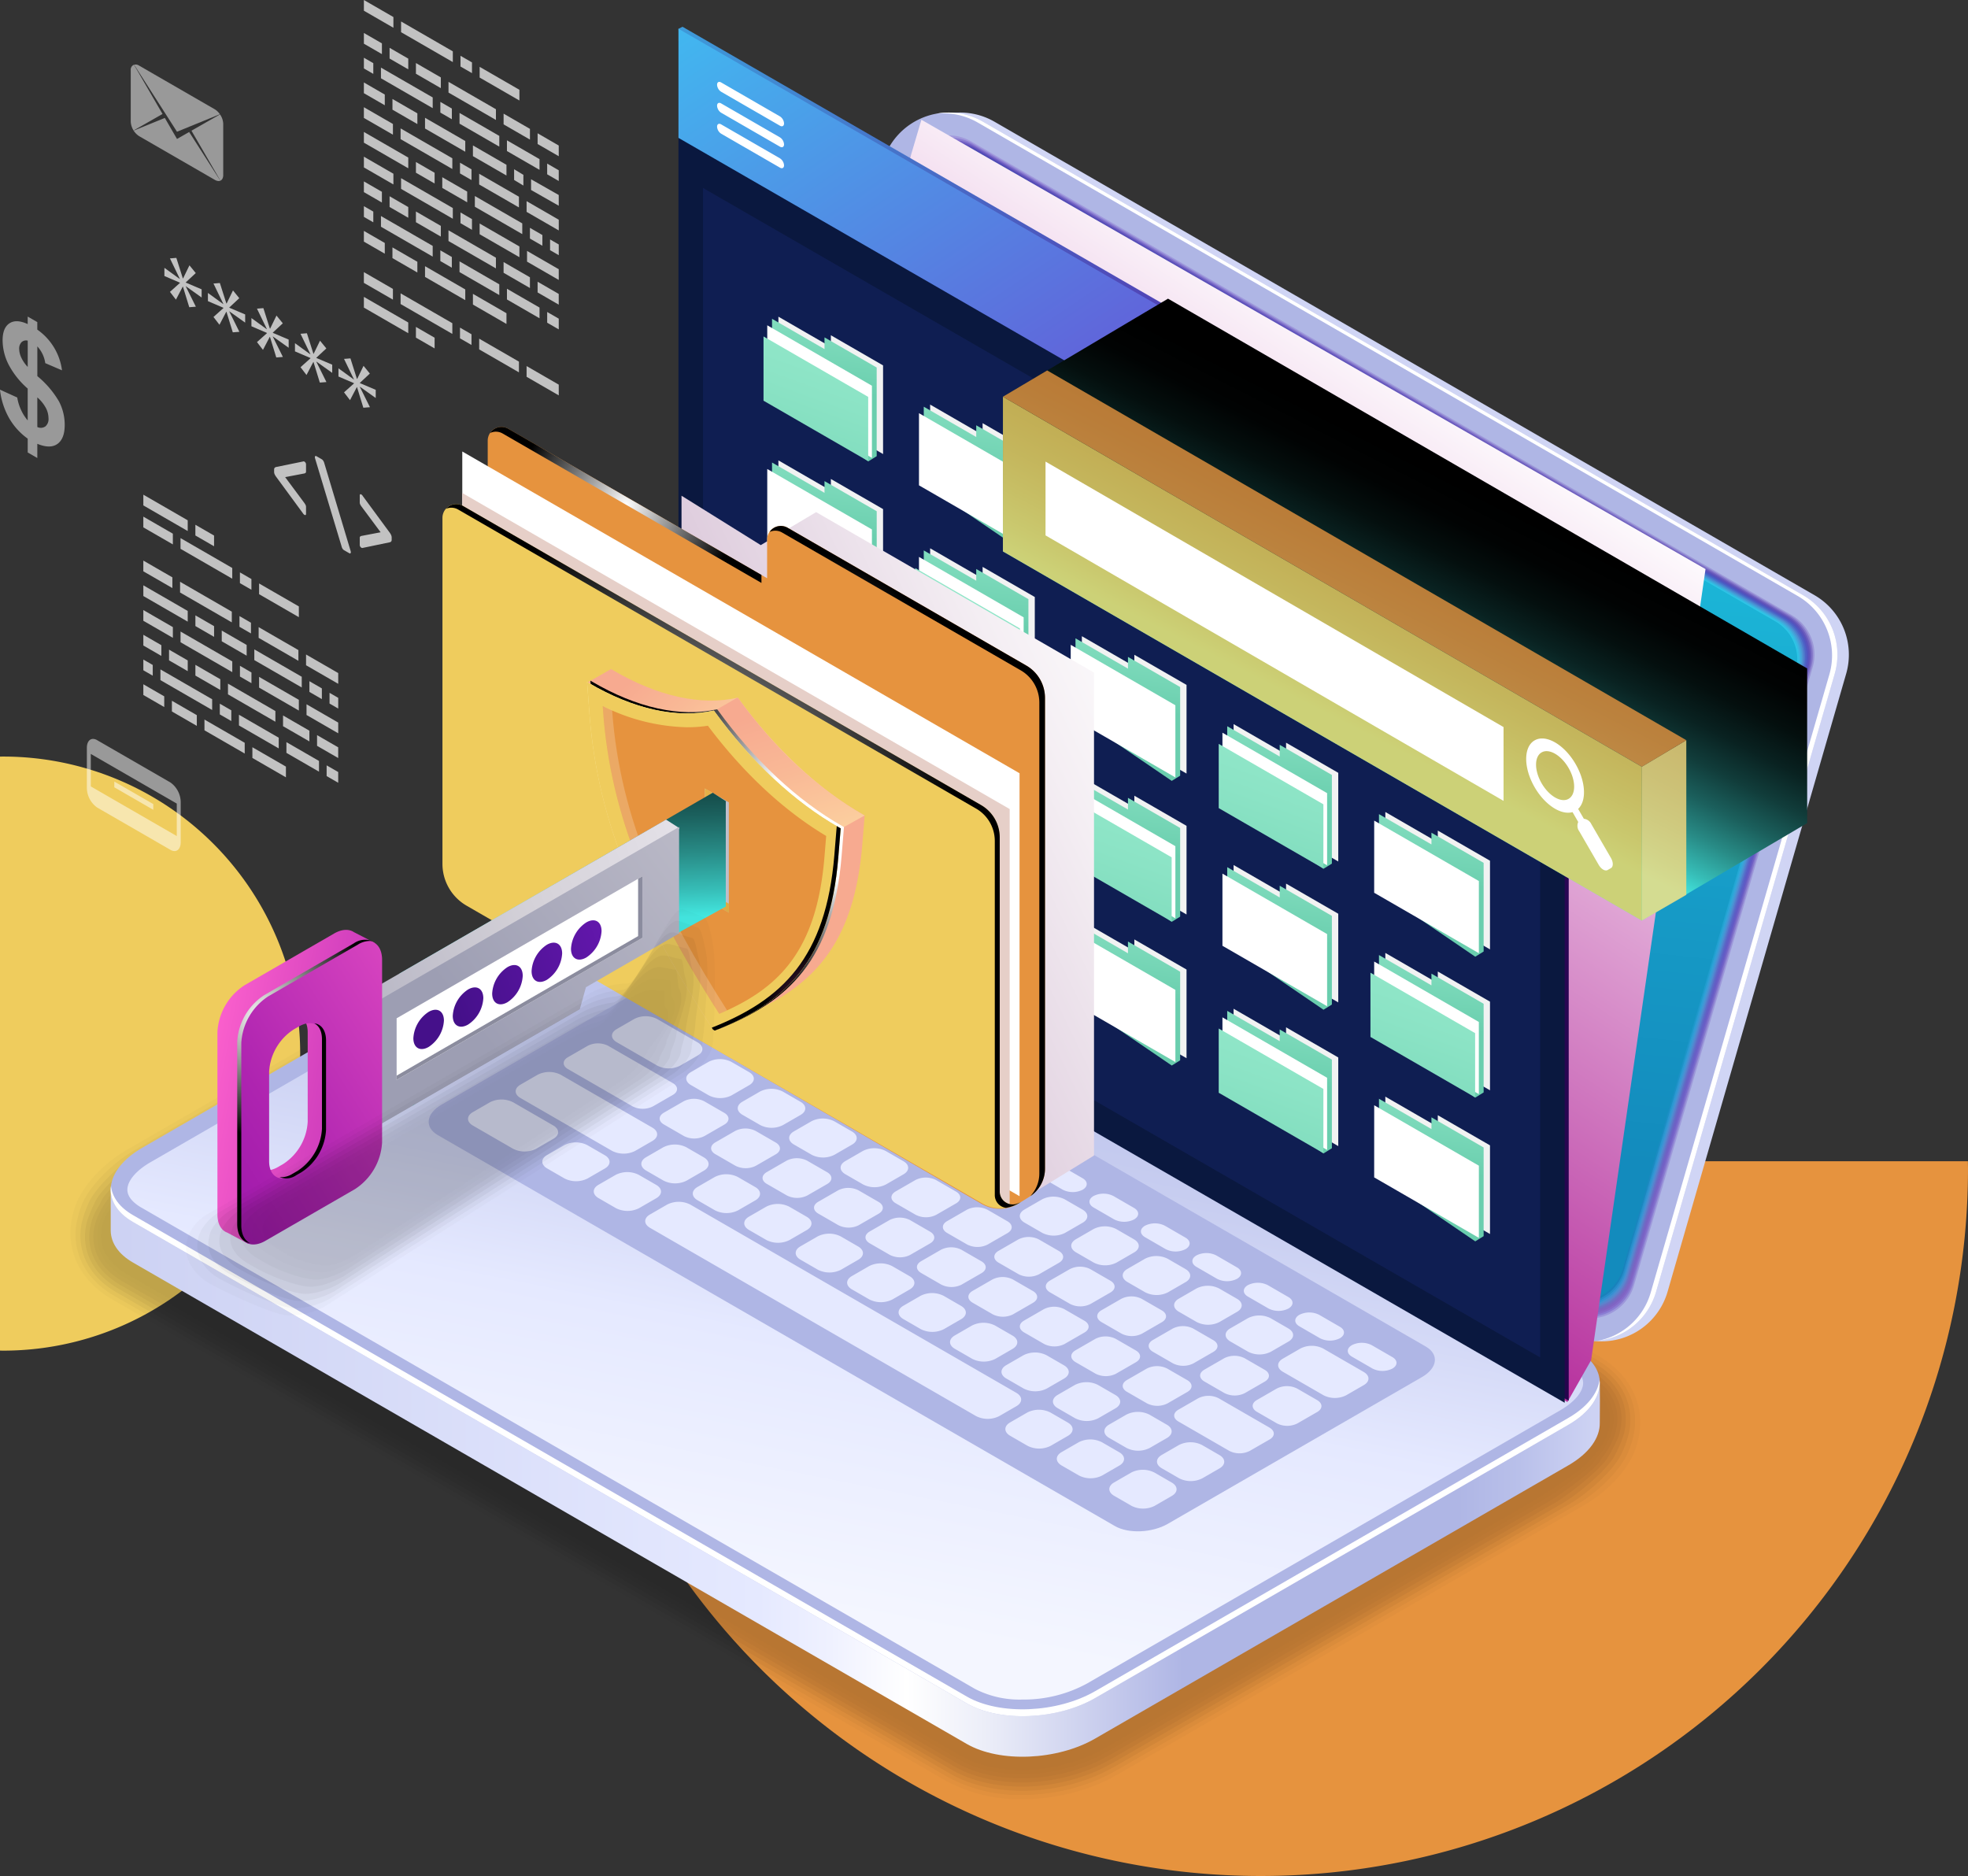 <svg xmlns="http://www.w3.org/2000/svg" xmlns:xlink="http://www.w3.org/1999/xlink" width="447.057" height="426.133" viewBox="0 0 447.057 426.133">
  <rect x="0" y="0" width="447.057" height="426.133" fill="#333333" stroke="none"/>
  <defs>
    <linearGradient id="linear-gradient" y1="0.5" x2="1" y2="0.5" gradientUnits="objectBoundingBox">
      <stop offset="0" stop-color="#cdd2f3"/>
      <stop offset="0.434" stop-color="#e5e9ff"/>
      <stop offset="0.483" stop-color="#eff1ff"/>
      <stop offset="0.535" stop-color="#fff"/>
      <stop offset="0.59" stop-color="#ebedf8"/>
      <stop offset="0.702" stop-color="#b8bee8"/>
      <stop offset="0.722" stop-color="#afb6e5"/>
      <stop offset="0.909" stop-color="#afb6e5"/>
      <stop offset="0.95" stop-color="#b9c0ea"/>
      <stop offset="1" stop-color="#cdd2f3"/>
    </linearGradient>
    <linearGradient id="linear-gradient-2" x1="0.686" y1="-0.026" x2="0.323" y2="1.001" gradientUnits="objectBoundingBox">
      <stop offset="0" stop-color="#afb6e5"/>
      <stop offset="0" stop-color="#fff"/>
      <stop offset="0.145" stop-color="#b5bce8"/>
      <stop offset="0.349" stop-color="#c7cdf0"/>
      <stop offset="0.581" stop-color="#e5e9ff"/>
      <stop offset="0.855" stop-color="#f4f6ff"/>
    </linearGradient>
    <linearGradient id="linear-gradient-3" x1="0.825" y1="-0.925" x2="-10.156" y2="4.494" xlink:href="#linear-gradient"/>
    <linearGradient id="linear-gradient-4" x1="0.999" y1="0.365" x2="-0.084" y2="0.658" gradientUnits="objectBoundingBox">
      <stop offset="0" stop-color="#4916a1"/>
      <stop offset="0.515" stop-color="#5f27bd"/>
      <stop offset="1" stop-color="#b4299a"/>
    </linearGradient>
    <linearGradient id="linear-gradient-5" x1="0.849" y1="0.24" x2="0.071" y2="0.82" gradientUnits="objectBoundingBox">
      <stop offset="0" stop-color="#4421a4"/>
      <stop offset="0.035" stop-color="#4622a5"/>
      <stop offset="0.334" stop-color="#502cb4"/>
      <stop offset="0.515" stop-color="#5934c0"/>
      <stop offset="1" stop-color="#a73ca3"/>
    </linearGradient>
    <linearGradient id="linear-gradient-6" x1="0.663" y1="0.223" x2="0.289" y2="0.859" gradientUnits="objectBoundingBox">
      <stop offset="0" stop-color="#3f2ba6"/>
      <stop offset="0.035" stop-color="#412ca8"/>
      <stop offset="0.344" stop-color="#4b38b7"/>
      <stop offset="0.515" stop-color="#5342c2"/>
      <stop offset="1" stop-color="#9b4eac"/>
    </linearGradient>
    <linearGradient id="linear-gradient-7" x1="0.551" y1="0.042" x2="0.431" y2="1.123" gradientUnits="objectBoundingBox">
      <stop offset="0" stop-color="#3a36a9"/>
      <stop offset="0.035" stop-color="#3c37aa"/>
      <stop offset="0.334" stop-color="#4544b9"/>
      <stop offset="0.515" stop-color="#4d4fc5"/>
      <stop offset="1" stop-color="#8e61b6"/>
    </linearGradient>
    <linearGradient id="linear-gradient-8" x1="0.332" y1="-0.012" x2="0.74" y2="1.233" gradientUnits="objectBoundingBox">
      <stop offset="0" stop-color="#3541ab"/>
      <stop offset="0.035" stop-color="#3741ac"/>
      <stop offset="0.326" stop-color="#3f4fbb"/>
      <stop offset="0.515" stop-color="#475cc8"/>
      <stop offset="1" stop-color="#8274bf"/>
    </linearGradient>
    <linearGradient id="linear-gradient-9" x1="0.134" y1="0.09" x2="1.05" y2="1.117" gradientUnits="objectBoundingBox">
      <stop offset="0" stop-color="#304bae"/>
      <stop offset="0.035" stop-color="#324caf"/>
      <stop offset="0.317" stop-color="#395bbd"/>
      <stop offset="0.515" stop-color="#4169ca"/>
      <stop offset="1" stop-color="#7586c8"/>
    </linearGradient>
    <linearGradient id="linear-gradient-10" x1="0.066" y1="0.288" x2="1.186" y2="0.835" gradientUnits="objectBoundingBox">
      <stop offset="0" stop-color="#2c56b0"/>
      <stop offset="0.035" stop-color="#2c56b1"/>
      <stop offset="0.288" stop-color="#3265be"/>
      <stop offset="0.515" stop-color="#3b77cd"/>
      <stop offset="1" stop-color="#6999d1"/>
    </linearGradient>
    <linearGradient id="linear-gradient-11" x1="0.062" y1="0.462" x2="1.227" y2="0.563" gradientUnits="objectBoundingBox">
      <stop offset="0" stop-color="#2760b3"/>
      <stop offset="0.035" stop-color="#2761b4"/>
      <stop offset="0.276" stop-color="#2d70bf"/>
      <stop offset="0.515" stop-color="#3584cf"/>
      <stop offset="1" stop-color="#5cabda"/>
    </linearGradient>
    <linearGradient id="linear-gradient-12" x1="0.083" y1="0.619" x2="1.227" y2="0.293" gradientUnits="objectBoundingBox">
      <stop offset="0" stop-color="#226bb5"/>
      <stop offset="0.035" stop-color="#226bb6"/>
      <stop offset="0.26" stop-color="#277ac1"/>
      <stop offset="0.515" stop-color="#2f91d2"/>
      <stop offset="1" stop-color="#50bee3"/>
    </linearGradient>
    <linearGradient id="linear-gradient-13" x1="0.214" y1="0.719" x2="1.025" y2="0.098" gradientUnits="objectBoundingBox">
      <stop offset="0" stop-color="#1d76b8"/>
      <stop offset="0.035" stop-color="#1d76b8"/>
      <stop offset="0.251" stop-color="#2185c3"/>
      <stop offset="0.515" stop-color="#299ed5"/>
      <stop offset="1" stop-color="#43d1ed"/>
    </linearGradient>
    <linearGradient id="linear-gradient-14" x1="0.365" y1="0.738" x2="0.76" y2="0.042" gradientUnits="objectBoundingBox">
      <stop offset="0" stop-color="#1880ba"/>
      <stop offset="0.035" stop-color="#1880bb"/>
      <stop offset="0.234" stop-color="#1b8fc4"/>
      <stop offset="0.515" stop-color="#23acd7"/>
      <stop offset="1" stop-color="#37e3f6"/>
    </linearGradient>
    <linearGradient id="linear-gradient-15" x1="0.464" y1="0.883" x2="0.574" y2="-0.275" gradientUnits="objectBoundingBox">
      <stop offset="0.035" stop-color="#138bbd"/>
      <stop offset="0.226" stop-color="#169ac6"/>
      <stop offset="0.595" stop-color="#1ec2df"/>
      <stop offset="1" stop-color="#2af6ff"/>
    </linearGradient>
    <linearGradient id="linear-gradient-16" x1="-5.292" y1="-0.011" x2="-5.966" y2="-0.894" gradientUnits="objectBoundingBox">
      <stop offset="0" stop-color="#afb6e5"/>
      <stop offset="0.145" stop-color="#b5bce8"/>
      <stop offset="0.349" stop-color="#c7cdf0"/>
      <stop offset="0.581" stop-color="#e5e9ff"/>
      <stop offset="0.855" stop-color="#f4f6ff"/>
      <stop offset="1" stop-color="#fff"/>
    </linearGradient>
    <linearGradient id="linear-gradient-17" x1="0.709" y1="0.183" x2="0.396" y2="0.788" gradientUnits="objectBoundingBox">
      <stop offset="0" stop-color="#fff"/>
      <stop offset="1" stop-color="#b4299a"/>
    </linearGradient>
    <linearGradient id="linear-gradient-18" x1="0.925" y1="0.446" x2="1.356" y2="0.391" gradientUnits="objectBoundingBox">
      <stop offset="0" stop-color="#25054d"/>
      <stop offset="1" stop-color="#45108a"/>
    </linearGradient>
    <linearGradient id="linear-gradient-19" x1="0.47" y1="0.617" x2="0.666" y2="-0.156" gradientUnits="objectBoundingBox">
      <stop offset="0.005" stop-color="#5b15a3"/>
      <stop offset="0.284" stop-color="#4e50bb"/>
      <stop offset="0.926" stop-color="#2de4f7"/>
      <stop offset="1" stop-color="#2af6ff"/>
    </linearGradient>
    <linearGradient id="linear-gradient-20" x1="0.999" y1="1.015" x2="0" y2="-0.016" gradientUnits="objectBoundingBox">
      <stop offset="0.03" stop-color="#7c1dc9"/>
      <stop offset="0.279" stop-color="#6e40d1"/>
      <stop offset="0.829" stop-color="#4c9be8"/>
      <stop offset="1" stop-color="#41b9f0"/>
    </linearGradient>
    <linearGradient id="linear-gradient-21" x1="0.499" y1="0.492" x2="0.593" y2="-0.438" gradientUnits="objectBoundingBox">
      <stop offset="0" stop-color="#6aceae"/>
      <stop offset="0.114" stop-color="#70d2b2"/>
      <stop offset="0.673" stop-color="#8be3c5"/>
      <stop offset="1" stop-color="#96eacc"/>
    </linearGradient>
    <linearGradient id="linear-gradient-22" x1="0.069" y1="1.918" x2="0.723" y2="-0.232" xlink:href="#linear-gradient-21"/>
    <linearGradient id="linear-gradient-61" x1="0.393" y1="0.662" x2="0.615" y2="0.326" gradientUnits="objectBoundingBox">
      <stop offset="0" stop-color="#43e8e1"/>
      <stop offset="0.094" stop-color="#36bcb6"/>
      <stop offset="0.218" stop-color="#288b86"/>
      <stop offset="0.344" stop-color="#1b605d"/>
      <stop offset="0.471" stop-color="#113d3b"/>
      <stop offset="0.599" stop-color="#092221"/>
      <stop offset="0.729" stop-color="#040f0e"/>
      <stop offset="0.861" stop-color="#010303"/>
      <stop offset="1"/>
    </linearGradient>
    <linearGradient id="linear-gradient-62" x1="1.016" y1="0.036" x2="0.128" y2="0.773" gradientUnits="objectBoundingBox">
      <stop offset="0" stop-color="#fff"/>
      <stop offset="0.268" stop-color="#f4eef3"/>
      <stop offset="0.795" stop-color="#d8c3d7"/>
      <stop offset="1" stop-color="#ccb1cb"/>
    </linearGradient>
    <radialGradient id="radial-gradient" cx="0.5" cy="0.5" r="0.709" gradientTransform="translate(0.213) scale(0.575 1)" gradientUnits="objectBoundingBox">
      <stop offset="0" stop-color="#fff"/>
      <stop offset="1"/>
    </radialGradient>
    <radialGradient id="radial-gradient-2" cx="0.295" cy="0.328" r="0.298" gradientTransform="translate(-0.716) scale(2.433 1)" xlink:href="#radial-gradient"/>
    <radialGradient id="radial-gradient-3" cx="0.364" cy="0.503" r="0.457" gradientTransform="translate(-0.112) scale(1.224 1)" xlink:href="#radial-gradient"/>
    <linearGradient id="linear-gradient-63" x1="0.217" y1="-0.062" x2="0.877" y2="0.859" gradientUnits="objectBoundingBox">
      <stop offset="0.035" stop-color="#f7aa90"/>
      <stop offset="0.183" stop-color="#f9b996"/>
      <stop offset="0.469" stop-color="#fee1a6"/>
      <stop offset="0.485" stop-color="#ffe4a7"/>
      <stop offset="0.739" stop-color="#f7aa90"/>
    </linearGradient>
    <linearGradient id="linear-gradient-64" x1="0.269" y1="0.169" x2="1.103" y2="1.807" gradientUnits="objectBoundingBox">
      <stop offset="0.035" stop-color="#f7aa90"/>
      <stop offset="0.282" stop-color="#f9b996"/>
      <stop offset="0.758" stop-color="#fee1a6"/>
      <stop offset="0.784" stop-color="#ffe4a7"/>
      <stop offset="0.874" stop-color="#f7aa90"/>
    </linearGradient>
    <radialGradient id="radial-gradient-4" cx="0.869" cy="0.355" r="0.588" gradientTransform="translate(-0.187) scale(1.375 1)" gradientUnits="objectBoundingBox">
      <stop offset="0.364" stop-color="#fff"/>
      <stop offset="0.427" stop-color="#e1e1e1"/>
      <stop offset="0.64" stop-color="#828282"/>
      <stop offset="0.813" stop-color="#3b3b3b"/>
      <stop offset="0.937" stop-color="#101010"/>
      <stop offset="1"/>
    </radialGradient>
    <linearGradient id="linear-gradient-65" x1="0.482" y1="-0.042" x2="0.639" y2="2.183" gradientUnits="objectBoundingBox">
      <stop offset="0" stop-color="#fff3a7"/>
      <stop offset="0.114" stop-color="#fce7a0"/>
      <stop offset="0.413" stop-color="#f7cf92"/>
      <stop offset="0.689" stop-color="#f5c189"/>
      <stop offset="0.919" stop-color="#f4bc87"/>
    </linearGradient>
    <radialGradient id="radial-gradient-5" cx="0.836" cy="0.996" r="0.417" gradientTransform="translate(-0.293) scale(1.587 1)" gradientUnits="objectBoundingBox">
      <stop offset="0" stop-color="#ff63ce"/>
      <stop offset="1"/>
    </radialGradient>
    <radialGradient id="radial-gradient-6" cx="0.353" cy="0.659" r="0.381" gradientTransform="translate(-0.521 39.008) scale(2.475 1.662)" gradientUnits="objectBoundingBox">
      <stop offset="0.136" stop-color="#25166d"/>
      <stop offset="0.217" stop-color="#2b1d71"/>
      <stop offset="0.335" stop-color="#3e317e"/>
      <stop offset="0.478" stop-color="#5d5192"/>
      <stop offset="0.639" stop-color="#877faf"/>
      <stop offset="0.815" stop-color="#beb9d3"/>
      <stop offset="1" stop-color="#fff"/>
    </radialGradient>
    <linearGradient id="linear-gradient-66" x1="2.394" y1="0.748" x2="-1.507" y2="0.237" gradientUnits="objectBoundingBox">
      <stop offset="0.035" stop-color="#9d9eb3"/>
      <stop offset="0.581" stop-color="#d4d1d8"/>
      <stop offset="1" stop-color="#eeebf2"/>
    </linearGradient>
    <linearGradient id="linear-gradient-67" x1="0.497" y1="0.412" x2="0.462" y2="-0.534" xlink:href="#linear-gradient-61"/>
    <linearGradient id="linear-gradient-68" x1="-0.525" y1="0.871" x2="1.412" y2="0.156" xlink:href="#linear-gradient-66"/>
    <linearGradient id="linear-gradient-69" x1="0.224" y1="0.682" x2="2.807" y2="-1.25" xlink:href="#linear-gradient-66"/>
    <linearGradient id="linear-gradient-70" x1="1.867" y1="1.021" x2="-0.08" y2="0.267" gradientUnits="objectBoundingBox">
      <stop offset="0.035" stop-color="#9f19ab"/>
      <stop offset="0.244" stop-color="#ae24b0"/>
      <stop offset="0.645" stop-color="#d643bf"/>
      <stop offset="1" stop-color="#ff63ce"/>
    </linearGradient>
    <linearGradient id="linear-gradient-71" x1="0.065" y1="1.101" x2="1.329" y2="-0.647" xlink:href="#linear-gradient-70"/>
    <radialGradient id="radial-gradient-7" cx="1.554" cy="0.842" r="0.369" gradientTransform="translate(-1.171) scale(3.342 1)" xlink:href="#radial-gradient"/>
    <radialGradient id="radial-gradient-8" cx="0.361" cy="0.258" r="0.387" gradientTransform="translate(-0.624) scale(2.248 1)" xlink:href="#radial-gradient"/>
    <linearGradient id="linear-gradient-72" x1="-56.813" y1="-104.622" x2="-48.339" y2="-109.234" gradientUnits="objectBoundingBox">
      <stop offset="0.096" stop-color="#45108a"/>
      <stop offset="1" stop-color="#7c1dc9"/>
    </linearGradient>
    <linearGradient id="linear-gradient-73" x1="-57.597" y1="-103.502" x2="-49.125" y2="-108.115" xlink:href="#linear-gradient-72"/>
    <linearGradient id="linear-gradient-74" x1="-58.403" y1="-102.382" x2="-49.929" y2="-106.995" xlink:href="#linear-gradient-72"/>
    <linearGradient id="linear-gradient-75" x1="-59.198" y1="-101.262" x2="-50.724" y2="-105.875" xlink:href="#linear-gradient-72"/>
    <linearGradient id="linear-gradient-76" x1="-59.993" y1="-100.143" x2="-51.519" y2="-104.756" xlink:href="#linear-gradient-72"/>
  </defs>
  <g id="Grupo_930082" data-name="Grupo 930082" transform="translate(-915 -118.678)">
    <g id="Grupo_922737" data-name="Grupo 922737" transform="translate(13275.333 12297.469)">
      <path id="Trazado_603087" data-name="Trazado 603087" d="M291.761,344.213A160.651,160.651,0,0,0,452.411,183.563c0-.571-.016-1.139-.022-1.709H131.132c-.005.57-.022,1.137-.022,1.709A160.651,160.651,0,0,0,291.761,344.213" transform="translate(-12365.688 -12096.871)" fill="#e6933e"/>
      <path id="Trazado_603329" data-name="Trazado 603329" d="M68.192,194.8A67.474,67.474,0,0,0,.718,127.325c-.239,0-.479.006-.718.009V262.263c.239,0,.479.009.718.009A67.474,67.474,0,0,0,68.192,194.8" transform="translate(-12360.333 -12134.263)" fill="#efcc5d"/>
    </g>
    <g id="Grupo_930081" data-name="Grupo 930081" transform="translate(153.91 23.032)">
      <g id="Grupo_930038" data-name="Grupo 930038" transform="translate(775.819 289.147)" opacity="0.2">
        <path id="Trazado_611127" data-name="Trazado 611127" d="M990.252,464.419a35.823,35.823,0,0,1-17.886-4.312l-189.4-109.349c-6.521-3.765-10.261-9.724-10.26-16.347,0-7.259,4.5-14.024,12.357-18.556L892.55,253.8a44.034,44.034,0,0,1,21.719-5.521,35.823,35.823,0,0,1,17.886,4.312l189.4,109.349c6.521,3.765,10.26,9.723,10.26,16.345,0,7.259-4.5,14.023-12.356,18.558L1011.972,458.9A44.033,44.033,0,0,1,990.252,464.419Z" transform="translate(-772.708 -248.277)" opacity="0"/>
        <path id="Trazado_611128" data-name="Trazado 611128" d="M892.76,254.413a43.069,43.069,0,0,1,21.656-5.366,41.362,41.362,0,0,1,8.873,1.084,35.387,35.387,0,0,1,8.848,3.489l188.678,108.933c6.491,3.747,9.875,9.686,9.482,16.137a18.908,18.908,0,0,1-1.136,5.222c-1.647,4.61-6.316,9.52-11.62,12.583l-105.962,61.177a41.934,41.934,0,0,1-4.607,2.274,45.014,45.014,0,0,1-16.755,3.311,35.027,35.027,0,0,1-17.641-4.176l-189.4-109.349c-6.5-3.756-9.872-9.714-9.446-16.172a19.464,19.464,0,0,1,.9-4.5c1.52-4.885,6.354-10.108,11.92-13.32Z" transform="translate(-772.443 -248.072)" opacity="0.091"/>
        <path id="Trazado_611129" data-name="Trazado 611129" d="M892.985,255.029a42.146,42.146,0,0,1,21.593-5.212,36.779,36.779,0,0,1,17.557,4.835l187.957,108.516c6.46,3.731,9.5,9.641,8.7,15.93a20.827,20.827,0,0,1-1.4,4.979c-1.607,4.1-6.98,9.317-11.756,12.074l-104.434,60.3a47.606,47.606,0,0,1-4.528,2.267A44.343,44.343,0,0,1,990.2,462.1a34.247,34.247,0,0,1-17.4-4.04L783.4,348.708c-6.49-3.748-9.491-9.695-8.632-16a22.446,22.446,0,0,1,1.145-4.3c1.512-4.35,7.119-9.906,12.128-12.8Z" transform="translate(-772.194 -247.868)" opacity="0.182"/>
        <path id="Trazado_611130" data-name="Trazado 611130" d="M893.224,255.647a41.2,41.2,0,0,1,21.531-5.057,40.33,40.33,0,0,1,8.727,1.389,47.363,47.363,0,0,1,8.664,3.706l187.237,108.1c6.43,3.712,9.128,9.591,7.925,15.722a23.748,23.748,0,0,1-1.667,4.735c-1.544,3.6-7.647,9.114-11.892,11.565l-102.909,59.415c-1.076.621-3.265,1.756-4.449,2.259a43.729,43.729,0,0,1-16.2,3.457c-6.495.108-12.512-1.229-17.15-3.907l-189.4-109.349c-6.474-3.737-9.12-9.669-7.817-15.822a27.111,27.111,0,0,1,1.395-4.089c1.476-3.817,7.883-9.7,12.334-12.272Z" transform="translate(-771.96 -247.664)" opacity="0.273"/>
        <path id="Trazado_611131" data-name="Trazado 611131" d="M893.478,256.266a40.319,40.319,0,0,1,21.468-4.9,39.756,39.756,0,0,1,8.656,1.543,56.278,56.278,0,0,1,8.571,3.813l186.515,107.686c6.4,3.694,8.772,9.539,7.147,15.514a28.73,28.73,0,0,1-1.932,4.492c-1.455,3.1-8.314,8.912-12.027,11.056L1010.493,454c-.941.544-3.334,1.805-4.367,2.252a43.1,43.1,0,0,1-15.924,3.53c-6.388.143-12.349-1.14-16.907-3.772L783.9,346.662c-6.457-3.728-8.762-9.641-7-15.648a36.387,36.387,0,0,1,1.644-3.879c1.41-3.292,8.647-9.5,12.542-11.748Z" transform="translate(-771.74 -247.462)" opacity="0.364"/>
        <path id="Trazado_611132" data-name="Trazado 611132" d="M893.745,256.886a37.529,37.529,0,0,1,29.989-3.054,68.62,68.62,0,0,1,8.479,3.924l185.8,107.27c6.368,3.677,8.426,9.485,6.367,15.3a37.388,37.388,0,0,1-2.2,4.25c-1.336,2.614-8.98,8.708-12.163,10.547L1010.16,452.78c-.807.465-3.405,1.856-4.289,2.244a42.467,42.467,0,0,1-15.647,3.6c-6.282.179-12.186-1.052-16.662-3.637l-189.4-109.349c-6.442-3.718-8.419-9.612-6.187-15.472.474-1.246,1.279-2.368,1.894-3.671,1.31-2.776,9.411-9.3,12.75-11.225Z" transform="translate(-771.534 -247.261)" opacity="0.455"/>
        <path id="Trazado_611133" data-name="Trazado 611133" d="M894.026,257.507a36.3,36.3,0,0,1,29.855-2.746,86.542,86.542,0,0,1,8.386,4.032l185.075,106.854c6.338,3.659,8.095,9.435,5.588,15.1a16.411,16.411,0,0,1-2.463,4.006c-.755,2.328-9.646,8.507-12.3,10.038l-98.331,56.771c-.672.389-3.475,1.909-4.209,2.238a41.793,41.793,0,0,1-15.37,3.674c-6.174.216-12.022-.965-16.416-3.5l-189.4-109.349c-6.425-3.711-8.092-9.588-5.373-15.3a16.851,16.851,0,0,1,2.145-3.464c.683-2.465,10.174-9.094,12.957-10.7Z" transform="translate(-771.34 -247.061)" opacity="0.545"/>
        <path id="Trazado_611134" data-name="Trazado 611134" d="M894.317,258.128a35.125,35.125,0,0,1,29.719-2.438c1.165.375,7.335,3.587,8.294,4.141l184.355,106.437c6.307,3.642,7.778,9.392,4.81,14.889a16.711,16.711,0,0,1-2.728,3.764c-.6,1.861-10.313,8.3-12.434,9.529l-96.8,55.89c-.539.311-3.545,1.964-4.129,2.23a41.163,41.163,0,0,1-15.094,3.746c-6.068.251-11.86-.877-16.172-3.366L784.735,343.6c-6.41-3.7-7.779-9.573-4.558-15.123a17.128,17.128,0,0,1,2.393-3.256c.548-1.971,10.938-8.891,13.164-10.175Z" transform="translate(-771.157 -246.862)" opacity="0.636"/>
        <path id="Trazado_611135" data-name="Trazado 611135" d="M894.618,258.751a36.917,36.917,0,0,1,21.216-4.285,37.5,37.5,0,0,1,8.367,2.154c.871.293,7.484,3.834,8.2,4.248l183.634,106.022c6.277,3.623,7.473,9.357,4.031,14.681a17.165,17.165,0,0,1-2.995,3.519c-.453,1.4-10.978,8.1-12.57,9.02l-95.278,55.009c-.4.233-3.612,2.02-4.049,2.222a40.527,40.527,0,0,1-14.816,3.819c-5.961.288-11.7-.789-15.928-3.232L785.036,342.58c-6.395-3.692-7.48-9.567-3.744-14.948a17.609,17.609,0,0,1,2.645-3.046c.41-1.479,11.7-8.688,13.371-9.651Z" transform="translate(-770.984 -246.665)" opacity="0.727"/>
        <path id="Trazado_611136" data-name="Trazado 611136" d="M894.925,259.374a36.131,36.131,0,0,1,21.154-4.129,36.861,36.861,0,0,1,8.3,2.3c.577.205,7.629,4.082,8.109,4.359L1115.4,367.514c6.245,3.606,7.179,9.338,3.252,14.473a17.819,17.819,0,0,1-3.259,3.277c-.3.931-11.644,7.9-12.706,8.511L1008.934,447.9c-.27.155-3.679,2.078-3.971,2.215a39.9,39.9,0,0,1-14.54,3.891c-5.853.323-11.534-.7-15.682-3.1l-189.4-109.349c-6.377-3.683-7.191-9.578-2.927-14.773a18.377,18.377,0,0,1,2.893-2.84c.274-.986,12.466-8.485,13.579-9.127Z" transform="translate(-770.818 -246.467)" opacity="0.818"/>
        <path id="Trazado_611137" data-name="Trazado 611137" d="M895.241,260a35.339,35.339,0,0,1,21.091-3.976,36.29,36.29,0,0,1,8.224,2.458c.286.107,7.778,4.328,8.017,4.466l182.194,105.191c6.214,3.588,6.894,9.333,2.475,14.264a18.659,18.659,0,0,1-3.526,3.034c-.151.465-12.311,7.7-12.841,8l-92.227,53.248c-.134.077-3.745,2.137-3.89,2.207a39.266,39.266,0,0,1-14.264,3.963c-5.747.359-11.372-.614-15.438-2.962l-189.4-109.349c-6.362-3.673-6.909-9.6-2.113-14.6a19.252,19.252,0,0,1,3.144-2.631c.137-.493,13.229-8.282,13.786-8.6Z" transform="translate(-770.66 -246.271)" opacity="0.909"/>
        <path id="Trazado_611138" data-name="Trazado 611138" d="M975.378,448.878l-189.4-109.349c-7.479-4.318-6.542-11.861,2.1-16.847l107.487-62.057c8.636-4.986,21.7-5.527,29.179-1.209l189.4,109.349c7.479,4.318,6.542,11.86-2.1,16.846l-107.487,62.059C995.921,452.655,982.856,453.2,975.378,448.878Z" transform="translate(-770.506 -246.075)"/>
      </g>
      <path id="Trazado_611139" data-name="Trazado 611139" d="M975.378,448.741l-189.4-109.349c-3.333-1.924-4.994-4.489-5.048-7.182,0-.086,0-9.3,0-9.383.06-3.273,2.478,2.411,7.144-.283l107.487-62.057c8.636-4.986,21.7-5.527,29.179-1.209l189.4,109.349c2.5,1.441,4.308-4.677,4.954-2.732.217.648.079,9.232.094,9.9.071,3.353-2.35,6.908-7.144,9.674l-107.487,62.059C995.921,452.518,982.856,453.059,975.378,448.741Z" transform="translate(5.313 43.035)" fill="url(#linear-gradient)"/>
      <path id="Trazado_611140" data-name="Trazado 611140" d="M975.378,441.477l-189.4-109.349c-7.479-4.318-6.542-11.86,2.1-16.846l107.487-62.059c8.636-4.986,21.7-5.527,29.179-1.209l189.4,109.349c7.479,4.318,6.542,11.861-2.1,16.847l-107.487,62.057C995.921,445.254,982.856,445.795,975.378,441.477Z" transform="translate(5.313 41.09)" fill="#afb6e5"/>
      <path id="Trazado_611141" data-name="Trazado 611141" d="M987.252,439.812A22.1,22.1,0,0,1,976.47,437.4l-189.4-109.349c-1.18-.681-3.158-2.112-3.158-4.042,0-2.017,1.962-4.355,5.254-6.254L896.654,255.7a30.083,30.083,0,0,1,14.616-3.618,22.1,22.1,0,0,1,10.781,2.409l189.4,109.349c1.18.681,3.158,2.112,3.158,4.04,0,2.017-1.965,4.356-5.254,6.255l-107.487,62.059A30.084,30.084,0,0,1,987.252,439.812Z" transform="translate(6.112 41.889)" fill="url(#linear-gradient-2)"/>
      <path id="Trazado_611142" data-name="Trazado 611142" d="M1112.043,360.839,1004.556,422.9c-8.636,4.986-21.7,5.527-29.179,1.209l-189.4-109.349c-3.1-1.791-4.735-4.141-4.991-6.629-.389,3.055,1.244,6.03,4.991,8.192l189.4,109.349c7.479,4.318,20.543,3.777,29.179-1.209L1112.043,362.4c5.055-2.918,7.449-6.709,7.087-10.218C1118.743,355.228,1116.352,358.352,1112.043,360.839Z" transform="translate(5.313 56.896)" fill="#fff"/>
      <path id="Trazado_611143" data-name="Trazado 611143" d="M1082.909,392.845,896.628,285.3a15.6,15.6,0,0,1-7.19-17.821l40.58-140.383A15.6,15.6,0,0,1,952.8,117.9l186.281,107.55a15.594,15.594,0,0,1,7.19,17.821L1105.7,383.652A15.6,15.6,0,0,1,1082.909,392.845Z" transform="translate(34.205 5.397)" fill="url(#linear-gradient-3)"/>
      <path id="Trazado_611144" data-name="Trazado 611144" d="M1080.855,392.845,894.572,285.3a15.6,15.6,0,0,1-7.19-17.821l40.58-140.383a15.6,15.6,0,0,1,22.786-9.193l186.282,107.55a15.6,15.6,0,0,1,7.19,17.821l-40.58,140.381A15.6,15.6,0,0,1,1080.855,392.845Z" transform="translate(33.654 5.397)" fill="#afb6e5"/>
      <g id="Grupo_930039" data-name="Grupo 930039" transform="translate(925.637 126.411)">
        <path id="Trazado_611145" data-name="Trazado 611145" d="M1087.528,388.629a10.215,10.215,0,0,1-5.169-1.4L896.078,279.68a10.364,10.364,0,0,1-4.787-11.864l40.58-140.384a10.45,10.45,0,0,1,10-7.519,10.209,10.209,0,0,1,5.169,1.4l186.281,107.549a10.366,10.366,0,0,1,4.788,11.865l-40.58,140.383A10.451,10.451,0,0,1,1087.528,388.629Z" transform="translate(-890.883 -119.913)" opacity="0.2" fill="url(#linear-gradient-4)"/>
        <path id="Trazado_611146" data-name="Trazado 611146" d="M1087.224,388.157a10.179,10.179,0,0,1-5.15-1.395L896.464,279.6a10.328,10.328,0,0,1-4.771-11.822l40.458-139.962a10.415,10.415,0,0,1,9.966-7.493,10.183,10.183,0,0,1,5.151,1.395l185.61,107.162a10.33,10.33,0,0,1,4.771,11.822l-40.458,139.962A10.415,10.415,0,0,1,1087.224,388.157Z" transform="translate(-890.775 -119.803)" opacity="0.273" fill="url(#linear-gradient-5)"/>
        <path id="Trazado_611147" data-name="Trazado 611147" d="M1086.919,387.685a10.133,10.133,0,0,1-5.131-1.391L896.847,279.519A10.288,10.288,0,0,1,892.1,267.74L932.431,128.2a10.377,10.377,0,0,1,9.93-7.466,10.151,10.151,0,0,1,5.132,1.389L1132.433,228.9a10.294,10.294,0,0,1,4.754,11.78l-40.338,139.538A10.376,10.376,0,0,1,1086.919,387.685Z" transform="translate(-890.667 -119.693)" opacity="0.345" fill="url(#linear-gradient-6)"/>
        <path id="Trazado_611148" data-name="Trazado 611148" d="M1086.615,387.213a10.115,10.115,0,0,1-5.113-1.384L897.232,279.438A10.249,10.249,0,0,1,892.5,267.7l40.215-139.117a10.337,10.337,0,0,1,9.894-7.439,10.116,10.116,0,0,1,5.113,1.384l184.27,106.389a10.256,10.256,0,0,1,4.736,11.737L1096.51,379.774A10.34,10.34,0,0,1,1086.615,387.213Z" transform="translate(-890.559 -119.583)" opacity="0.418" fill="url(#linear-gradient-7)"/>
        <path id="Trazado_611149" data-name="Trazado 611149" d="M1086.31,386.74a10.071,10.071,0,0,1-5.094-1.379l-183.6-106a10.214,10.214,0,0,1-4.717-11.694l40.093-138.7a10.3,10.3,0,0,1,9.858-7.413,10.08,10.08,0,0,1,5.094,1.379l183.6,106a10.216,10.216,0,0,1,4.719,11.7l-40.094,138.7A10.3,10.3,0,0,1,1086.31,386.74Z" transform="translate(-890.451 -119.473)" opacity="0.491" fill="url(#linear-gradient-8)"/>
        <path id="Trazado_611150" data-name="Trazado 611150" d="M1086.005,386.268a10.035,10.035,0,0,1-5.075-1.374L898,279.278a10.177,10.177,0,0,1-4.7-11.651l39.971-138.274a10.264,10.264,0,0,1,9.823-7.385,10.029,10.029,0,0,1,5.076,1.376L1131.1,228.956a10.182,10.182,0,0,1,4.7,11.652l-39.973,138.274A10.264,10.264,0,0,1,1086.005,386.268Z" transform="translate(-890.343 -119.363)" opacity="0.564" fill="url(#linear-gradient-9)"/>
        <path id="Trazado_611151" data-name="Trazado 611151" d="M1085.7,385.795a10,10,0,0,1-5.057-1.369L898.386,279.2a10.14,10.14,0,0,1-4.683-11.609l39.85-137.852a10.227,10.227,0,0,1,9.787-7.358,10,10,0,0,1,5.057,1.37l182.258,105.226a10.143,10.143,0,0,1,4.684,11.609l-39.851,137.852A10.227,10.227,0,0,1,1085.7,385.795Z" transform="translate(-890.235 -119.253)" opacity="0.636" fill="url(#linear-gradient-10)"/>
        <path id="Trazado_611152" data-name="Trazado 611152" d="M1085.4,385.322a9.962,9.962,0,0,1-5.038-1.364L898.77,279.117a10.1,10.1,0,0,1-4.665-11.566l39.729-137.43a10.188,10.188,0,0,1,9.75-7.33,9.963,9.963,0,0,1,5.038,1.364l181.588,104.84a10.106,10.106,0,0,1,4.668,11.567l-39.731,137.43A10.188,10.188,0,0,1,1085.4,385.322Z" transform="translate(-890.127 -119.142)" opacity="0.709" fill="url(#linear-gradient-11)"/>
        <path id="Trazado_611153" data-name="Trazado 611153" d="M1085.092,384.851a9.915,9.915,0,0,1-5.019-1.36L899.155,279.038a10.066,10.066,0,0,1-4.649-11.523l39.608-137.009a10.15,10.15,0,0,1,9.715-7.3,9.927,9.927,0,0,1,5.019,1.359l180.918,104.453a10.07,10.07,0,0,1,4.65,11.524l-39.609,137.008A10.153,10.153,0,0,1,1085.092,384.851Z" transform="translate(-890.019 -119.032)" opacity="0.782" fill="url(#linear-gradient-12)"/>
        <path id="Trazado_611154" data-name="Trazado 611154" d="M1084.788,384.378a9.886,9.886,0,0,1-5-1.355L899.539,278.957a10.029,10.029,0,0,1-4.631-11.48L934.393,130.89a10.113,10.113,0,0,1,9.679-7.277,9.891,9.891,0,0,1,5,1.354l180.248,104.066a10.031,10.031,0,0,1,4.634,11.481L1094.466,377.1A10.113,10.113,0,0,1,1084.788,384.378Z" transform="translate(-889.911 -118.922)" opacity="0.855" fill="url(#linear-gradient-13)"/>
        <path id="Trazado_611155" data-name="Trazado 611155" d="M1084.483,383.905a9.85,9.85,0,0,1-4.982-1.349L899.924,278.877a9.993,9.993,0,0,1-4.615-11.438l39.365-136.166a10.075,10.075,0,0,1,9.641-7.249,9.854,9.854,0,0,1,4.984,1.349l179.577,103.679a9.992,9.992,0,0,1,4.615,11.438l-39.365,136.165A10.076,10.076,0,0,1,1084.483,383.905Z" transform="translate(-889.803 -118.812)" opacity="0.927" fill="url(#linear-gradient-14)"/>
        <path id="Trazado_611156" data-name="Trazado 611156" d="M1084.179,383.433a9.814,9.814,0,0,1-4.963-1.344L900.308,278.8a9.953,9.953,0,0,1-4.6-11.395l39.244-135.744a10.038,10.038,0,0,1,9.606-7.222,9.811,9.811,0,0,1,4.965,1.345l178.906,103.292a9.955,9.955,0,0,1,4.6,11.395L1093.786,376.21A10.04,10.04,0,0,1,1084.179,383.433Z" transform="translate(-889.695 -118.702)" fill="url(#linear-gradient-15)"/>
      </g>
      <path id="Trazado_611157" data-name="Trazado 611157" d="M1125.774,225.446,939.492,117.9a15.45,15.45,0,0,0-10.682-1.808,15.434,15.434,0,0,1,9.466,1.982l186.281,107.55a15.594,15.594,0,0,1,7.19,17.821l-40.579,140.383a15.554,15.554,0,0,1-12.1,11,15.563,15.563,0,0,0,13.32-11.175l40.58-140.383A15.6,15.6,0,0,0,1125.774,225.446Z" transform="translate(44.91 5.4)" fill="#fff"/>
      <path id="Trazado_611158" data-name="Trazado 611158" d="M993.78,396.692l-153.8-88.8c-3.079-1.777-2.694-4.883.862-6.936l57.743-33.339c3.556-2.052,8.935-2.276,12.016-.5l153.8,88.8c3.079,1.777,2.694,4.883-.862,6.937L1005.8,396.194C1002.24,398.248,996.86,398.471,993.78,396.692Z" transform="translate(20.568 45.595)" fill="url(#linear-gradient-16)"/>
      <path id="Trazado_611159" data-name="Trazado 611159" d="M900.064,273.045l9.856,5.69a5,5,0,0,0,4.525.009c1.246-.72,1.24-1.889-.014-2.613l-9.856-5.69a5,5,0,0,0-4.525-.009C898.806,271.152,898.812,272.321,900.064,273.045Zm16.875,9.743,4.668,2.7a5,5,0,0,0,4.525.008c1.246-.719,1.24-1.889-.014-2.612l-4.668-2.7a5,5,0,0,0-4.525-.009C915.68,280.894,915.686,282.064,916.94,282.788Zm11.688,6.747,4.668,2.7a5,5,0,0,0,4.525.009c1.246-.72,1.24-1.889-.014-2.613l-4.668-2.7a5,5,0,0,0-4.525-.008C927.367,287.642,927.374,288.811,928.627,289.535Zm11.688,6.748,4.668,2.7a5,5,0,0,0,4.525.008c1.245-.719,1.239-1.889-.014-2.612l-4.669-2.7a5,5,0,0,0-4.525-.009C939.055,294.389,939.061,295.56,940.315,296.283ZM952,303.031l4.669,2.7a5,5,0,0,0,4.525.009c1.245-.72,1.239-1.889-.014-2.613l-4.669-2.7a5,5,0,0,0-4.525-.008C950.742,301.138,950.749,302.307,952,303.031Zm11.688,6.748,4.669,2.7a5,5,0,0,0,4.525.008c1.245-.719,1.239-1.889-.014-2.612l-4.669-2.7a5,5,0,0,0-4.525-.009C962.43,307.885,962.436,309.055,963.689,309.779Zm11.688,6.747,4.669,2.7a5,5,0,0,0,4.525.009c1.245-.72,1.239-1.889-.015-2.613l-4.668-2.7a5,5,0,0,0-4.525-.008C974.117,314.633,974.124,315.8,975.376,316.526Zm11.688,6.748,4.668,2.7a5,5,0,0,0,4.525.008c1.246-.719,1.24-1.889-.014-2.612l-4.668-2.7a5,5,0,0,0-4.525-.009C985.8,321.38,985.81,322.55,987.064,323.274Zm11.688,6.747,4.668,2.7a5,5,0,0,0,4.525.009c1.246-.72,1.24-1.889-.014-2.613l-4.668-2.7a5,5,0,0,0-4.525-.008C997.491,328.129,997.5,329.3,998.752,330.021Zm11.687,6.748,4.668,2.7a5,5,0,0,0,4.525.008c1.246-.719,1.24-1.889-.014-2.612l-4.668-2.7a5,5,0,0,0-4.525-.009C1009.179,334.876,1009.185,336.046,1010.439,336.77Zm11.688,6.747,4.668,2.7a5,5,0,0,0,4.525.009c1.245-.72,1.239-1.889-.014-2.613l-4.669-2.7a5,5,0,0,0-4.525-.008C1020.867,341.624,1020.873,342.793,1022.127,343.517Zm11.686,6.748,4.669,2.7a5,5,0,0,0,4.525.008c1.245-.719,1.239-1.889-.014-2.612l-4.669-2.7a5,5,0,0,0-4.525-.009C1032.554,348.371,1032.56,349.541,1033.813,350.265Zm11.931,6.888,4.669,2.7a5,5,0,0,0,4.525.008c1.245-.719,1.238-1.888-.015-2.612l-4.668-2.7a5,5,0,0,0-4.525-.009C1044.485,355.26,1044.491,356.429,1045.744,357.153ZM889.553,279.475l4.042,2.334a5.688,5.688,0,0,0,5.15.009l4.016-2.319c1.417-.818,1.41-2.149-.016-2.973l-4.042-2.333a5.692,5.692,0,0,0-5.15-.01l-4.016,2.319C888.12,277.321,888.127,278.653,889.553,279.475Zm20.879,9.091,4.016-2.319c1.417-.819,1.41-2.15-.016-2.973l-4.042-2.334a5.688,5.688,0,0,0-5.15-.009l-4.016,2.319c-1.417.818-1.41,2.149.017,2.973l4.042,2.334A5.7,5.7,0,0,0,910.432,288.566Zm2.5,4.4,4.042,2.334a5.688,5.688,0,0,0,5.15.009l4.016-2.319c1.417-.818,1.41-2.149-.017-2.973l-4.042-2.333a5.692,5.692,0,0,0-5.15-.01L912.912,290C911.495,290.817,911.5,292.148,912.928,292.971Zm11.688,6.748,4.042,2.334a5.694,5.694,0,0,0,5.148.009l4.018-2.319c1.417-.819,1.41-2.15-.017-2.973l-4.042-2.334a5.688,5.688,0,0,0-5.15-.009l-4.016,2.319C923.182,297.564,923.189,298.9,924.616,299.719Zm24.879,3.8-4.042-2.333a5.692,5.692,0,0,0-5.15-.01l-4.016,2.319c-1.417.819-1.411,2.15.015,2.973l4.042,2.334a5.688,5.688,0,0,0,5.15.009l4.016-2.319C950.927,305.673,950.921,304.341,949.495,303.517Zm11.688,6.748-4.043-2.334a5.686,5.686,0,0,0-5.149-.009l-4.016,2.319c-1.418.818-1.411,2.149.015,2.973l4.042,2.334a5.7,5.7,0,0,0,5.15.009l4.016-2.319C962.615,312.42,962.609,311.088,961.182,310.266Zm11.686,6.747-4.042-2.333a5.69,5.69,0,0,0-5.148-.01l-4.018,2.319c-1.417.819-1.41,2.15.016,2.973l4.042,2.334a5.688,5.688,0,0,0,5.15.009l4.016-2.319C974.3,319.168,974.3,317.837,972.869,317.013Zm11.688,6.748-4.042-2.334a5.688,5.688,0,0,0-5.15-.009l-4.016,2.319c-1.417.818-1.41,2.149.016,2.973l4.042,2.334a5.7,5.7,0,0,0,5.15.009l4.016-2.319C985.99,325.915,985.982,324.584,984.556,323.761Zm11.688,6.747-4.042-2.333a5.692,5.692,0,0,0-5.15-.01l-4.016,2.319c-1.417.819-1.41,2.15.017,2.973l4.042,2.334a5.688,5.688,0,0,0,5.15.009l4.016-2.319C997.678,332.663,997.67,331.332,996.244,330.508Zm11.688,6.748-4.042-2.334a5.688,5.688,0,0,0-5.15-.009l-4.016,2.319c-1.417.818-1.41,2.149.016,2.973l4.042,2.334a5.7,5.7,0,0,0,5.15.009l4.016-2.319C1009.365,339.41,1009.358,338.079,1007.931,337.257Zm-1.5,9.7,4.042,2.334a5.686,5.686,0,0,0,5.148.009l4.018-2.319c1.417-.818,1.41-2.149-.016-2.973l-4.042-2.333a5.692,5.692,0,0,0-5.15-.01l-4.016,2.319C1004.994,344.8,1005,346.13,1006.428,346.952Zm24.879,3.8-4.042-2.334a5.692,5.692,0,0,0-5.15-.009l-4.016,2.319c-1.417.818-1.411,2.149.015,2.973l4.042,2.334a5.7,5.7,0,0,0,5.15.009l4.016-2.319C1032.74,352.906,1032.733,351.575,1031.307,350.752Zm17.118,9.882-9.229-5.328a5.692,5.692,0,0,0-5.15-.009l-4.016,2.319c-1.417.819-1.41,2.15.016,2.973l9.229,5.328a5.688,5.688,0,0,0,5.15.009l4.016-2.319C1049.858,362.789,1049.85,361.458,1048.424,360.634Zm-169.7-74.909,9.229,5.328a5.688,5.688,0,0,0,5.15.009l4.016-2.319c1.417-.818,1.41-2.149-.016-2.973l-9.229-5.328a5.689,5.689,0,0,0-5.148-.009l-4.016,2.319C877.294,283.572,877.3,284.9,878.728,285.725Zm16.875,9.743,4.042,2.334a5.7,5.7,0,0,0,5.15.009l4.016-2.319c1.417-.819,1.41-2.15-.016-2.973l-4.042-2.334a5.692,5.692,0,0,0-5.15-.009l-4.016,2.319C894.169,293.313,894.177,294.644,895.6,295.468Zm15.729,9.081a5.685,5.685,0,0,0,5.148.009l4.018-2.319c1.417-.818,1.41-2.149-.016-2.973l-4.042-2.333a5.692,5.692,0,0,0-5.15-.01l-4.016,2.319c-1.417.819-1.411,2.15.016,2.974Zm11.686,6.748a5.692,5.692,0,0,0,5.15.009l4.016-2.319c1.419-.819,1.411-2.15-.015-2.973l-4.042-2.334a5.692,5.692,0,0,0-5.15-.009l-4.016,2.319c-1.417.818-1.411,2.149.015,2.973Zm11.647-.879-4.016,2.319c-1.419.819-1.411,2.15.015,2.974l4.042,2.333a5.688,5.688,0,0,0,5.15.009l4.016-2.319c1.417-.818,1.411-2.149-.015-2.973l-4.042-2.333A5.692,5.692,0,0,0,934.666,310.419Zm11.933,6.605-4.509,2.6c-1.282.74-1.275,1.944.014,2.688l4.539,2.62a5.141,5.141,0,0,0,4.654.008l4.511-2.6c1.28-.739,1.274-1.942-.015-2.686l-4.538-2.621A5.146,5.146,0,0,0,946.6,317.024Zm11.688,6.748-4.511,2.6c-1.281.739-1.274,1.942.015,2.686l4.539,2.62a5.146,5.146,0,0,0,4.654.009l4.511-2.6c1.281-.74,1.274-1.942-.015-2.688l-4.539-2.621A5.142,5.142,0,0,0,958.287,323.772Zm11.688,6.747-4.511,2.6c-1.281.74-1.274,1.943.015,2.688l4.539,2.62a5.142,5.142,0,0,0,4.654.008l4.511-2.6c1.281-.739,1.274-1.942-.015-2.686l-4.539-2.621A5.146,5.146,0,0,0,969.974,330.52Zm11.688,6.748-4.511,2.6c-1.28.739-1.274,1.942.015,2.686l4.539,2.621a5.145,5.145,0,0,0,4.654.009l4.511-2.6c1.281-.74,1.274-1.942-.015-2.688l-4.539-2.62A5.142,5.142,0,0,0,981.662,337.268Zm11.688,6.747-4.511,2.6c-1.282.74-1.274,1.943.015,2.688l4.538,2.62a5.146,5.146,0,0,0,4.654.009l4.509-2.605c1.282-.739,1.275-1.942-.014-2.686L998,344.024A5.146,5.146,0,0,0,993.349,344.015Zm16.383,14.668,4.511-2.6c1.282-.74,1.275-1.942-.014-2.686l-4.539-2.62a5.138,5.138,0,0,0-4.654-.009l-4.511,2.6c-1.282.739-1.275,1.942.014,2.686l4.54,2.621A5.143,5.143,0,0,0,1009.733,358.683Zm11.688,6.748,4.511-2.605c1.282-.739,1.274-1.942-.014-2.686l-4.54-2.621a5.143,5.143,0,0,0-4.653-.009l-4.511,2.6c-1.282.74-1.275,1.944.014,2.688l4.539,2.62A5.145,5.145,0,0,0,1021.42,365.431Zm16.427,1.6-4.539-2.62a5.142,5.142,0,0,0-4.654-.008l-4.511,2.6c-1.281.739-1.274,1.942.015,2.686l4.539,2.62a5.146,5.146,0,0,0,4.654.009l4.511-2.6C1039.143,368.975,1039.136,367.772,1037.847,367.028Zm-170.193-75.2,14.654,8.46a5.145,5.145,0,0,0,4.654.009l4.511-2.6c1.28-.74,1.274-1.944-.015-2.688L876.8,286.55a5.146,5.146,0,0,0-4.654-.009l-4.511,2.6C866.358,289.885,866.366,291.088,867.654,291.832Zm21.8,12.588L894,307.04a5.142,5.142,0,0,0,4.654.008l4.511-2.6c1.28-.739,1.274-1.942-.015-2.686l-4.539-2.621a5.146,5.146,0,0,0-4.654-.009l-4.511,2.6C888.161,302.473,888.168,303.676,889.457,304.42Zm11.688,6.747,4.539,2.62a5.146,5.146,0,0,0,4.654.009l4.511-2.6c1.28-.74,1.274-1.942-.015-2.688l-4.539-2.62a5.141,5.141,0,0,0-4.654-.008l-4.511,2.6C899.849,309.22,899.855,310.423,901.145,311.167Zm11.688,6.748,4.539,2.62a5.141,5.141,0,0,0,4.654.008l4.511-2.6c1.281-.739,1.274-1.942-.015-2.686l-4.539-2.62a5.146,5.146,0,0,0-4.654-.009l-4.511,2.6C911.536,315.968,911.543,317.171,912.832,317.915Zm20.88,9.376,4.509-2.6c1.282-.74,1.275-1.942-.014-2.688l-4.539-2.62a5.142,5.142,0,0,0-4.654-.008l-4.511,2.6c-1.282.739-1.274,1.942.015,2.686l4.539,2.62A5.146,5.146,0,0,0,933.712,327.292Zm11.686,6.747,4.511-2.6c1.282-.739,1.275-1.942-.014-2.686l-4.538-2.62a5.146,5.146,0,0,0-4.654-.009l-4.511,2.6c-1.282.74-1.276,1.944.014,2.688l4.54,2.62A5.139,5.139,0,0,0,945.4,334.039Zm11.688,6.748,4.511-2.6c1.282-.74,1.274-1.942-.014-2.688l-4.54-2.621a5.139,5.139,0,0,0-4.653-.008l-4.511,2.6c-1.282.739-1.276,1.942.014,2.686l4.539,2.621A5.146,5.146,0,0,0,957.086,340.787Zm11.688,6.747,4.511-2.6c1.281-.739,1.274-1.942-.015-2.686l-4.539-2.62a5.145,5.145,0,0,0-4.654-.009l-4.51,2.6c-1.282.74-1.275,1.944.014,2.688l4.539,2.62A5.142,5.142,0,0,0,968.774,347.534Zm11.688,6.748,4.511-2.6c1.28-.74,1.274-1.942-.015-2.688l-4.539-2.621a5.142,5.142,0,0,0-4.654-.008l-4.511,2.6c-1.28.739-1.274,1.942.015,2.686l4.539,2.62A5.146,5.146,0,0,0,980.461,354.283Zm11.688,6.747,4.511-2.6c1.281-.739,1.274-1.942-.015-2.686l-4.539-2.621a5.146,5.146,0,0,0-4.654-.009l-4.511,2.6c-1.28.74-1.274,1.943.015,2.688l4.539,2.62A5.142,5.142,0,0,0,992.149,361.03Zm2.495,4.119,4.539,2.62a5.146,5.146,0,0,0,4.654.009l4.511-2.6c1.281-.74,1.274-1.942-.015-2.686l-4.539-2.62a5.138,5.138,0,0,0-4.654-.009l-4.511,2.6C993.348,363.2,993.354,364.4,994.644,365.149Zm32.379,8.129-11.542-6.663a5.146,5.146,0,0,0-4.654-.009l-4.511,2.6c-1.28.74-1.274,1.943.015,2.688l11.541,6.663a5.146,5.146,0,0,0,4.654.009l4.511-2.6C1028.318,375.225,1028.311,374.022,1027.023,373.278ZM856.874,298.406l20.793,12a5.809,5.809,0,0,0,5.256.009l3.91-2.257c1.447-.835,1.44-2.194-.016-3.035l-20.793-12a5.809,5.809,0,0,0-5.256-.01l-3.91,2.258C855.411,296.206,855.417,297.565,856.874,298.406Zm28.546,16.481,3.933,2.271a5.812,5.812,0,0,0,5.258.01l3.91-2.258c1.447-.835,1.439-2.195-.016-3.035L894.57,309.6a5.812,5.812,0,0,0-5.258-.01l-3.909,2.258C883.956,312.687,883.964,314.046,885.42,314.887Zm11.688,6.747,3.933,2.272a5.812,5.812,0,0,0,5.257.009l3.91-2.257c1.447-.835,1.439-2.194-.016-3.035l-3.934-2.272a5.811,5.811,0,0,0-5.257-.009l-3.909,2.257C895.644,319.434,895.651,320.793,897.108,321.634Zm11.686,6.748,3.934,2.271a5.812,5.812,0,0,0,5.258.01l3.909-2.258c1.448-.835,1.44-2.195-.017-3.035l-3.933-2.271a5.812,5.812,0,0,0-5.258-.01l-3.91,2.258C907.331,326.183,907.339,327.542,908.794,328.382Zm11.688,6.747,3.934,2.272a5.812,5.812,0,0,0,5.257.009l3.909-2.257c1.448-.835,1.44-2.194-.016-3.035l-3.934-2.272a5.809,5.809,0,0,0-5.256-.009l-3.91,2.257C919.019,332.93,919.026,334.289,920.482,335.129Zm11.688,6.748,3.934,2.271a5.811,5.811,0,0,0,5.257.01l3.909-2.258c1.448-.835,1.44-2.193-.016-3.035l-3.934-2.271a5.809,5.809,0,0,0-5.256-.01l-3.91,2.258C930.706,339.678,930.713,341.037,932.169,341.878Zm11.688,6.747,3.934,2.272a5.812,5.812,0,0,0,5.257.009l3.909-2.257c1.447-.835,1.44-2.195-.016-3.035l-3.934-2.272a5.812,5.812,0,0,0-5.257-.009l-3.909,2.257C942.393,346.425,942.4,347.784,943.857,348.625Zm11.688,6.748,3.934,2.271a5.809,5.809,0,0,0,5.256.01l3.91-2.258c1.446-.835,1.44-2.193-.017-3.035l-3.934-2.271a5.812,5.812,0,0,0-5.258-.01l-3.909,2.258C954.08,353.173,954.088,354.532,955.544,355.373Zm11.688,6.747,3.933,2.272a5.812,5.812,0,0,0,5.257.009l3.91-2.257c1.447-.835,1.439-2.195-.016-3.035l-3.934-2.272a5.812,5.812,0,0,0-5.257-.009l-3.908,2.257C965.768,359.92,965.775,361.279,967.232,362.12Zm11.688,6.748,3.932,2.271a5.812,5.812,0,0,0,5.258.01l3.91-2.257c1.447-.837,1.439-2.194-.016-3.036l-3.934-2.271a5.812,5.812,0,0,0-5.257-.01l-3.908,2.258C977.455,366.669,977.463,368.028,978.92,368.868Zm11.686,6.747,3.934,2.272a5.812,5.812,0,0,0,5.257.009l3.909-2.257c1.448-.835,1.44-2.194-.016-3.035l-3.933-2.272a5.811,5.811,0,0,0-5.257-.009l-3.91,2.257C989.143,373.416,989.15,374.775,990.606,375.615Zm25.031,3.886-3.934-2.271a5.812,5.812,0,0,0-5.257-.009l-3.909,2.257c-1.448.835-1.44,2.194.017,3.035l3.934,2.271a5.805,5.805,0,0,0,5.256.01l3.91-2.257C1017.1,381.7,1017.094,380.343,1015.637,379.5ZM864.32,304.638l-9.12-5.265a5.812,5.812,0,0,0-5.257-.01l-3.91,2.257c-1.446.837-1.439,2.195.016,3.036l9.122,5.265a5.808,5.808,0,0,0,5.257.01l3.909-2.257C865.784,306.839,865.776,305.48,864.32,304.638Zm11.688,6.748-3.934-2.271a5.808,5.808,0,0,0-5.257-.01l-3.908,2.257c-1.448.835-1.44,2.194.016,3.035l3.934,2.272a5.809,5.809,0,0,0,5.256.009l3.91-2.257C877.47,313.586,877.464,312.227,876.007,311.386Zm11.688,6.747-3.934-2.271a5.812,5.812,0,0,0-5.258-.009l-3.909,2.257c-1.448.835-1.44,2.194.016,3.035l3.934,2.271a5.805,5.805,0,0,0,5.256.01l3.91-2.257C889.158,320.334,889.15,318.975,887.695,318.133Zm81.812,47.235-74.058-42.757a5.808,5.808,0,0,0-5.257-.01l-3.909,2.257c-1.448.835-1.44,2.195.016,3.035l74.058,42.758a5.809,5.809,0,0,0,5.256.009l3.91-2.257C970.97,367.568,970.962,366.209,969.506,365.368Zm11.688,6.748-3.934-2.272a5.812,5.812,0,0,0-5.257-.009l-3.908,2.257c-1.448.835-1.44,2.195.016,3.035l3.933,2.271a5.808,5.808,0,0,0,5.257.01l3.91-2.257C982.657,374.316,982.649,372.957,981.194,372.116Zm11.688,6.747-3.934-2.271a5.808,5.808,0,0,0-5.257-.01l-3.909,2.257c-1.448.835-1.44,2.194.015,3.036l3.934,2.271a5.808,5.808,0,0,0,5.257.009l3.91-2.257C994.345,381.063,994.337,379.7,992.882,378.863Zm11.93,6.888-3.934-2.271a5.809,5.809,0,0,0-5.256-.01l-3.91,2.258c-1.447.835-1.44,2.194.016,3.035l3.934,2.271a5.812,5.812,0,0,0,5.257.01l3.908-2.258C1006.276,387.951,1006.268,386.593,1004.811,385.751Z" transform="translate(22.456 46.659)" fill="#e5e9ff"/>
      <g id="Grupo_930041" data-name="Grupo 930041" transform="translate(915.211 101.724)">
        <path id="Trazado_611160" data-name="Trazado 611160" d="M1115,219.16,1089.01,398.867l-5.388,9.508L886.286,288.165l50.591-171.06Z" transform="translate(-881.687 -95.978)" fill="url(#linear-gradient-17)" style="mix-blend-mode: multiply;isolation: isolate"/>
        <path id="Trazado_611161" data-name="Trazado 611161" d="M1084.7,218.712V411.952L883.384,295.873V102.632Z" transform="translate(-882.464 -99.853)" fill="url(#linear-gradient-18)"/>
        <path id="Trazado_611162" data-name="Trazado 611162" d="M1084.9,216.52V241.3l-.92.46-200.4-116.539-.92-24.321.92-.46Z" transform="translate(-882.658 -100.44)" fill="url(#linear-gradient-19)"/>
        <path id="Trazado_611163" data-name="Trazado 611163" d="M1083.978,219.074V412.315L882.658,296.236V102.995Z" transform="translate(-882.658 -99.756)" fill="#0a183f"/>
        <path id="Trazado_611164" data-name="Trazado 611164" d="M887.057,285.319V129.325l190.166,109.652V394.971Z" transform="translate(-881.481 -92.706)" fill="#0f1e52"/>
        <path id="Trazado_611165" data-name="Trazado 611165" d="M1083.978,216.883v24.78L882.658,125.584V100.8Z" transform="translate(-882.658 -100.343)" fill="url(#linear-gradient-20)"/>
        <path id="Trazado_611166" data-name="Trazado 611166" d="M890.5,112.56l13.37,7.719c.508.294.922.06.922-.525a2.035,2.035,0,0,0-.922-1.591l-13.37-7.719c-.51-.294-.923-.058-.923.526A2.031,2.031,0,0,0,890.5,112.56Zm13.37,10.365-13.37-7.719c-.51-.294-.923-.058-.923.526a2.031,2.031,0,0,0,.923,1.59l13.37,7.719c.508.294.922.058.922-.526A2.032,2.032,0,0,0,903.867,122.925Zm0,4.762-13.37-7.719c-.51-.294-.923-.06-.923.525a2.033,2.033,0,0,0,.923,1.591l13.37,7.719c.508.294.922.058.922-.526A2.032,2.032,0,0,0,903.867,127.687Z" transform="translate(-880.807 -97.796)" fill="#fff"/>
        <g id="Grupo_930040" data-name="Grupo 930040" transform="translate(170.201 108.77)">
          <path id="Trazado_611167" data-name="Trazado 611167" d="M1036.268,199.489c0,1.815-1.282,2.546-2.864,1.633a6.312,6.312,0,0,1-2.864-4.939c0-1.815,1.283-2.547,2.864-1.633A6.307,6.307,0,0,1,1036.268,199.489Z" transform="translate(-1013.262 -184.116)" fill="#fff"/>
          <path id="Trazado_611168" data-name="Trazado 611168" d="M1029.454,195.529c0,1.815-1.283,2.546-2.864,1.633a6.309,6.309,0,0,1-2.864-4.939c0-1.815,1.282-2.546,2.864-1.633A6.312,6.312,0,0,1,1029.454,195.529Z" transform="translate(-1015.086 -185.177)" fill="#fff"/>
          <path id="Trazado_611169" data-name="Trazado 611169" d="M1022.639,191.571c0,1.814-1.282,2.546-2.864,1.632a6.31,6.31,0,0,1-2.864-4.939c0-1.814,1.283-2.546,2.864-1.633A6.309,6.309,0,0,1,1022.639,191.571Z" transform="translate(-1016.911 -186.237)" fill="#fff"/>
        </g>
      </g>
      <g id="Grupo_930066" data-name="Grupo 930066" transform="translate(934.537 167.578)">
        <g id="Grupo_930047" data-name="Grupo 930047">
          <g id="Grupo_930042" data-name="Grupo 930042" transform="translate(137.87 79.869)">
            <path id="Trazado_611170" data-name="Trazado 611170" d="M1021.237,219.608v2.659l-11.92-6.882v17.478l23.776,13.727V226.453Z" transform="translate(-1005.939 -215.385)" fill="#f1f2f2" style="mix-blend-mode: multiply;isolation: isolate"/>
            <path id="Trazado_611171" data-name="Trazado 611171" d="M1020.1,219.989v2.659l-11.92-6.882v17.478l21.87,14.908,1.906-1.181V226.834Z" transform="translate(-1006.245 -215.283)" fill="url(#linear-gradient-21)"/>
            <path id="Trazado_611172" data-name="Trazado 611172" d="M1007.319,233.319l23.776,13.727V230.657l-23.776-13.727Z" transform="translate(-1006.474 -214.972)" fill="#fff"/>
            <path id="Trazado_611173" data-name="Trazado 611173" d="M1006.653,233.522l23.776,13.727V232.657l-23.776-13.727Z" transform="translate(-1006.653 -214.436)" fill="url(#linear-gradient-22)"/>
          </g>
          <g id="Grupo_930043" data-name="Grupo 930043" transform="translate(103.402 59.902)">
            <path id="Trazado_611174" data-name="Trazado 611174" d="M994.05,203.858v2.659l-11.92-6.882v17.478l23.776,13.727V210.7Z" transform="translate(-978.752 -199.635)" fill="#f1f2f2" style="mix-blend-mode: multiply;isolation: isolate"/>
            <path id="Trazado_611175" data-name="Trazado 611175" d="M992.908,204.239V206.9l-11.92-6.882v17.478l21.87,14.908,1.906-1.181V211.084Z" transform="translate(-979.058 -199.533)" fill="url(#linear-gradient-21)"/>
            <path id="Trazado_611176" data-name="Trazado 611176" d="M980.132,217.568l23.776,13.727V214.907L980.132,201.18Z" transform="translate(-979.287 -199.222)" fill="#fff"/>
            <path id="Trazado_611177" data-name="Trazado 611177" d="M979.465,217.772l23.776,13.727V216.907L979.465,203.18Z" transform="translate(-979.465 -198.686)" fill="url(#linear-gradient-22)"/>
          </g>
          <g id="Grupo_930044" data-name="Grupo 930044" transform="translate(68.935 39.935)">
            <path id="Trazado_611178" data-name="Trazado 611178" d="M966.862,188.108v2.659l-11.92-6.882v17.478l23.776,13.727V194.953Z" transform="translate(-951.564 -183.885)" fill="#f1f2f2" style="mix-blend-mode: multiply;isolation: isolate"/>
            <path id="Trazado_611179" data-name="Trazado 611179" d="M965.72,188.489v2.659l-11.92-6.882v17.478l21.87,14.908,1.905-1.181V195.334Z" transform="translate(-951.87 -183.783)" fill="url(#linear-gradient-21)"/>
            <path id="Trazado_611180" data-name="Trazado 611180" d="M952.944,201.818l23.776,13.727V199.157L952.944,185.43Z" transform="translate(-952.099 -183.472)" fill="#fff"/>
            <path id="Trazado_611181" data-name="Trazado 611181" d="M952.278,202.022l23.776,13.727V201.157L952.278,187.43Z" transform="translate(-952.278 -182.936)" fill="url(#linear-gradient-22)"/>
          </g>
          <g id="Grupo_930045" data-name="Grupo 930045" transform="translate(34.467 19.967)">
            <path id="Trazado_611182" data-name="Trazado 611182" d="M939.675,172.358v2.659l-11.92-6.882v17.478L951.53,199.34V179.2Z" transform="translate(-924.377 -168.135)" fill="#f1f2f2" style="mix-blend-mode: multiply;isolation: isolate"/>
            <path id="Trazado_611183" data-name="Trazado 611183" d="M938.533,172.739V175.4l-11.92-6.882v17.478l21.87,14.908,1.906-1.181V179.584Z" transform="translate(-924.683 -168.033)" fill="url(#linear-gradient-21)"/>
            <path id="Trazado_611184" data-name="Trazado 611184" d="M925.757,186.068,949.533,199.8V183.407L925.757,169.68Z" transform="translate(-924.912 -167.722)" fill="#fff"/>
            <path id="Trazado_611185" data-name="Trazado 611185" d="M925.09,186.272,948.866,200V185.407L925.09,171.68Z" transform="translate(-925.09 -167.186)" fill="url(#linear-gradient-22)"/>
          </g>
          <g id="Grupo_930046" data-name="Grupo 930046">
            <path id="Trazado_611186" data-name="Trazado 611186" d="M912.487,156.608v2.659l-11.92-6.882v17.478l23.776,13.727V163.453Z" transform="translate(-897.189 -152.385)" fill="#f1f2f2" style="mix-blend-mode: multiply;isolation: isolate"/>
            <path id="Trazado_611187" data-name="Trazado 611187" d="M911.345,156.989v2.659l-11.92-6.882v17.478l21.87,14.908,1.905-1.181V163.834Z" transform="translate(-897.495 -152.283)" fill="url(#linear-gradient-21)"/>
            <path id="Trazado_611188" data-name="Trazado 611188" d="M898.569,170.318l23.776,13.727V167.657L898.569,153.93Z" transform="translate(-897.724 -151.972)" fill="#fff"/>
            <path id="Trazado_611189" data-name="Trazado 611189" d="M897.9,170.522l23.776,13.727V169.657L897.9,155.93Z" transform="translate(-897.903 -151.436)" fill="url(#linear-gradient-22)"/>
          </g>
        </g>
        <g id="Grupo_930053" data-name="Grupo 930053" transform="translate(0 97.301)">
          <g id="Grupo_930048" data-name="Grupo 930048" transform="translate(137.87 79.869)">
            <path id="Trazado_611190" data-name="Trazado 611190" d="M1021.237,296.358v2.659l-11.92-6.882v17.478l23.776,13.727V303.2Z" transform="translate(-1005.939 -292.135)" fill="#f1f2f2" style="mix-blend-mode: multiply;isolation: isolate"/>
            <path id="Trazado_611191" data-name="Trazado 611191" d="M1020.1,296.739V299.4l-11.92-6.882v17.478l21.87,14.908,1.906-1.181V303.584Z" transform="translate(-1006.245 -292.033)" fill="url(#linear-gradient-21)"/>
            <path id="Trazado_611192" data-name="Trazado 611192" d="M1007.319,310.068,1031.1,323.8V307.407l-23.776-13.727Z" transform="translate(-1006.474 -291.722)" fill="#fff"/>
            <path id="Trazado_611193" data-name="Trazado 611193" d="M1006.653,310.272,1030.428,324V309.407l-23.776-13.727Z" transform="translate(-1006.653 -291.186)" fill="url(#linear-gradient-22)"/>
          </g>
          <g id="Grupo_930049" data-name="Grupo 930049" transform="translate(103.402 59.902)">
            <path id="Trazado_611194" data-name="Trazado 611194" d="M994.05,280.608v2.659l-11.92-6.882v17.478l23.776,13.727V287.453Z" transform="translate(-978.752 -276.385)" fill="#f1f2f2" style="mix-blend-mode: multiply;isolation: isolate"/>
            <path id="Trazado_611195" data-name="Trazado 611195" d="M992.908,280.989v2.659l-11.92-6.882v17.478l21.87,14.908,1.906-1.181V287.834Z" transform="translate(-979.058 -276.283)" fill="url(#linear-gradient-21)"/>
            <path id="Trazado_611196" data-name="Trazado 611196" d="M980.132,294.319l23.776,13.727V291.657L980.132,277.93Z" transform="translate(-979.287 -275.972)" fill="#fff"/>
            <path id="Trazado_611197" data-name="Trazado 611197" d="M979.465,294.522l23.776,13.727V293.657L979.465,279.93Z" transform="translate(-979.465 -275.436)" fill="url(#linear-gradient-22)"/>
          </g>
          <g id="Grupo_930050" data-name="Grupo 930050" transform="translate(68.935 39.935)">
            <path id="Trazado_611198" data-name="Trazado 611198" d="M966.862,264.858v2.659l-11.92-6.882v17.478l23.776,13.727V271.7Z" transform="translate(-951.564 -260.635)" fill="#f1f2f2" style="mix-blend-mode: multiply;isolation: isolate"/>
            <path id="Trazado_611199" data-name="Trazado 611199" d="M965.72,265.239V267.9l-11.92-6.882v17.478L975.67,293.4l1.905-1.181V272.084Z" transform="translate(-951.87 -260.533)" fill="url(#linear-gradient-21)"/>
            <path id="Trazado_611200" data-name="Trazado 611200" d="M952.944,278.568,976.72,292.3V275.907L952.944,262.18Z" transform="translate(-952.099 -260.222)" fill="#fff"/>
            <path id="Trazado_611201" data-name="Trazado 611201" d="M952.278,278.772,976.053,292.5V277.907L952.278,264.18Z" transform="translate(-952.278 -259.686)" fill="url(#linear-gradient-22)"/>
          </g>
          <g id="Grupo_930051" data-name="Grupo 930051" transform="translate(34.467 19.967)">
            <path id="Trazado_611202" data-name="Trazado 611202" d="M939.675,249.108v2.659l-11.92-6.882v17.478L951.53,276.09V255.953Z" transform="translate(-924.377 -244.885)" fill="#f1f2f2" style="mix-blend-mode: multiply;isolation: isolate"/>
            <path id="Trazado_611203" data-name="Trazado 611203" d="M938.533,249.489v2.659l-11.92-6.882v17.478l21.87,14.908,1.906-1.181V256.334Z" transform="translate(-924.683 -244.783)" fill="url(#linear-gradient-21)"/>
            <path id="Trazado_611204" data-name="Trazado 611204" d="M925.757,262.819l23.776,13.727V260.157L925.757,246.43Z" transform="translate(-924.912 -244.472)" fill="#fff"/>
            <path id="Trazado_611205" data-name="Trazado 611205" d="M925.09,263.022l23.776,13.727V262.157L925.09,248.43Z" transform="translate(-925.09 -243.936)" fill="url(#linear-gradient-22)"/>
          </g>
          <g id="Grupo_930052" data-name="Grupo 930052">
            <path id="Trazado_611206" data-name="Trazado 611206" d="M912.487,233.358v2.659l-11.92-6.882v17.478l23.776,13.727V240.2Z" transform="translate(-897.189 -229.135)" fill="#f1f2f2" style="mix-blend-mode: multiply;isolation: isolate"/>
            <path id="Trazado_611207" data-name="Trazado 611207" d="M911.345,233.739V236.4l-11.92-6.882v17.478L921.3,261.9l1.905-1.181V240.584Z" transform="translate(-897.495 -229.033)" fill="url(#linear-gradient-21)"/>
            <path id="Trazado_611208" data-name="Trazado 611208" d="M898.569,247.068,922.345,260.8V244.407L898.569,230.68Z" transform="translate(-897.724 -228.722)" fill="#fff"/>
            <path id="Trazado_611209" data-name="Trazado 611209" d="M897.9,247.272,921.678,261V246.407L897.9,232.68Z" transform="translate(-897.903 -228.186)" fill="url(#linear-gradient-22)"/>
          </g>
        </g>
        <g id="Grupo_930059" data-name="Grupo 930059" transform="translate(0 64.656)">
          <g id="Grupo_930054" data-name="Grupo 930054" transform="translate(137.87 79.869)">
            <path id="Trazado_611210" data-name="Trazado 611210" d="M1021.237,270.608v2.659l-11.92-6.882v17.478l23.776,13.727V277.453Z" transform="translate(-1005.939 -266.385)" fill="#f1f2f2" style="mix-blend-mode: multiply;isolation: isolate"/>
            <path id="Trazado_611211" data-name="Trazado 611211" d="M1020.1,270.989v2.659l-11.92-6.882v17.478l21.87,14.908,1.906-1.181V277.834Z" transform="translate(-1006.245 -266.283)" fill="url(#linear-gradient-21)"/>
            <path id="Trazado_611212" data-name="Trazado 611212" d="M1007.319,284.319l23.776,13.727V281.657l-23.776-13.727Z" transform="translate(-1006.474 -265.972)" fill="#fff"/>
            <path id="Trazado_611213" data-name="Trazado 611213" d="M1006.653,284.522l23.776,13.727V283.657l-23.776-13.727Z" transform="translate(-1006.653 -265.436)" fill="url(#linear-gradient-22)"/>
          </g>
          <g id="Grupo_930055" data-name="Grupo 930055" transform="translate(103.402 59.902)">
            <path id="Trazado_611214" data-name="Trazado 611214" d="M994.05,254.858v2.659l-11.92-6.882v17.478l23.776,13.727V261.7Z" transform="translate(-978.752 -250.635)" fill="#f1f2f2" style="mix-blend-mode: multiply;isolation: isolate"/>
            <path id="Trazado_611215" data-name="Trazado 611215" d="M992.908,255.239V257.9l-11.92-6.882v17.478l21.87,14.908,1.906-1.181V262.084Z" transform="translate(-979.058 -250.533)" fill="url(#linear-gradient-21)"/>
            <path id="Trazado_611216" data-name="Trazado 611216" d="M980.132,268.568l23.776,13.727V265.907L980.132,252.18Z" transform="translate(-979.287 -250.222)" fill="#fff"/>
            <path id="Trazado_611217" data-name="Trazado 611217" d="M979.465,268.772l23.776,13.727V267.907L979.465,254.18Z" transform="translate(-979.465 -249.686)" fill="url(#linear-gradient-22)"/>
          </g>
          <g id="Grupo_930056" data-name="Grupo 930056" transform="translate(68.935 39.935)">
            <path id="Trazado_611218" data-name="Trazado 611218" d="M966.862,239.108v2.659l-11.92-6.882v17.478l23.776,13.727V245.953Z" transform="translate(-951.564 -234.885)" fill="#f1f2f2" style="mix-blend-mode: multiply;isolation: isolate"/>
            <path id="Trazado_611219" data-name="Trazado 611219" d="M965.72,239.489v2.659l-11.92-6.882v17.478l21.87,14.908,1.905-1.181V246.334Z" transform="translate(-951.87 -234.783)" fill="url(#linear-gradient-21)"/>
            <path id="Trazado_611220" data-name="Trazado 611220" d="M952.944,252.819l23.776,13.727V250.157L952.944,236.43Z" transform="translate(-952.099 -234.472)" fill="#fff"/>
            <path id="Trazado_611221" data-name="Trazado 611221" d="M952.278,253.022l23.776,13.727V252.157L952.278,238.43Z" transform="translate(-952.278 -233.936)" fill="url(#linear-gradient-22)"/>
          </g>
          <g id="Grupo_930057" data-name="Grupo 930057" transform="translate(34.467 19.967)">
            <path id="Trazado_611222" data-name="Trazado 611222" d="M939.675,223.358v2.659l-11.92-6.882v17.478L951.53,250.34V230.2Z" transform="translate(-924.377 -219.135)" fill="#f1f2f2" style="mix-blend-mode: multiply;isolation: isolate"/>
            <path id="Trazado_611223" data-name="Trazado 611223" d="M938.533,223.739V226.4l-11.92-6.882v17.478l21.87,14.908,1.906-1.181V230.584Z" transform="translate(-924.683 -219.033)" fill="url(#linear-gradient-21)"/>
            <path id="Trazado_611224" data-name="Trazado 611224" d="M925.757,237.068,949.533,250.8V234.407L925.757,220.68Z" transform="translate(-924.912 -218.722)" fill="#fff"/>
            <path id="Trazado_611225" data-name="Trazado 611225" d="M925.09,237.272,948.866,251V236.407L925.09,222.68Z" transform="translate(-925.09 -218.186)" fill="url(#linear-gradient-22)"/>
          </g>
          <g id="Grupo_930058" data-name="Grupo 930058">
            <path id="Trazado_611226" data-name="Trazado 611226" d="M912.487,207.608v2.659l-11.92-6.882v17.478l23.776,13.727V214.453Z" transform="translate(-897.189 -203.385)" fill="#f1f2f2" style="mix-blend-mode: multiply;isolation: isolate"/>
            <path id="Trazado_611227" data-name="Trazado 611227" d="M911.345,207.989v2.659l-11.92-6.882v17.478l21.87,14.908,1.905-1.181V214.834Z" transform="translate(-897.495 -203.283)" fill="url(#linear-gradient-21)"/>
            <path id="Trazado_611228" data-name="Trazado 611228" d="M898.569,221.318l23.776,13.727V218.657L898.569,204.93Z" transform="translate(-897.724 -202.972)" fill="#fff"/>
            <path id="Trazado_611229" data-name="Trazado 611229" d="M897.9,221.522l23.776,13.727V220.657L897.9,206.93Z" transform="translate(-897.903 -202.436)" fill="url(#linear-gradient-22)"/>
          </g>
        </g>
        <g id="Grupo_930065" data-name="Grupo 930065" transform="translate(0 32.645)">
          <g id="Grupo_930060" data-name="Grupo 930060" transform="translate(137.87 79.869)">
            <path id="Trazado_611230" data-name="Trazado 611230" d="M1021.237,245.358v2.659l-11.92-6.882v17.478l23.776,13.727V252.2Z" transform="translate(-1005.939 -241.135)" fill="#f1f2f2" style="mix-blend-mode: multiply;isolation: isolate"/>
            <path id="Trazado_611231" data-name="Trazado 611231" d="M1020.1,245.739V248.4l-11.92-6.882v17.478l21.87,14.908,1.906-1.181V252.584Z" transform="translate(-1006.245 -241.033)" fill="url(#linear-gradient-21)"/>
            <path id="Trazado_611232" data-name="Trazado 611232" d="M1007.319,259.068,1031.1,272.8V256.407l-23.776-13.727Z" transform="translate(-1006.474 -240.722)" fill="#fff"/>
            <path id="Trazado_611233" data-name="Trazado 611233" d="M1006.653,259.272,1030.428,273V258.407l-23.776-13.727Z" transform="translate(-1006.653 -240.186)" fill="url(#linear-gradient-22)"/>
          </g>
          <g id="Grupo_930061" data-name="Grupo 930061" transform="translate(103.402 59.902)">
            <path id="Trazado_611234" data-name="Trazado 611234" d="M994.05,229.608v2.659l-11.92-6.882v17.478l23.776,13.727V236.453Z" transform="translate(-978.752 -225.385)" fill="#f1f2f2" style="mix-blend-mode: multiply;isolation: isolate"/>
            <path id="Trazado_611235" data-name="Trazado 611235" d="M992.908,229.989v2.659l-11.92-6.882v17.478l21.87,14.908,1.906-1.181V236.834Z" transform="translate(-979.058 -225.283)" fill="url(#linear-gradient-21)"/>
            <path id="Trazado_611236" data-name="Trazado 611236" d="M980.132,243.319l23.776,13.727V240.657L980.132,226.93Z" transform="translate(-979.287 -224.972)" fill="#fff"/>
            <path id="Trazado_611237" data-name="Trazado 611237" d="M979.465,243.522l23.776,13.727V242.657L979.465,228.93Z" transform="translate(-979.465 -224.436)" fill="url(#linear-gradient-22)"/>
          </g>
          <g id="Grupo_930062" data-name="Grupo 930062" transform="translate(68.935 39.935)">
            <path id="Trazado_611238" data-name="Trazado 611238" d="M966.862,213.858v2.659l-11.92-6.882v17.478l23.776,13.727V220.7Z" transform="translate(-951.564 -209.635)" fill="#f1f2f2" style="mix-blend-mode: multiply;isolation: isolate"/>
            <path id="Trazado_611239" data-name="Trazado 611239" d="M965.72,214.239V216.9l-11.92-6.882v17.478L975.67,242.4l1.905-1.181V221.084Z" transform="translate(-951.87 -209.533)" fill="url(#linear-gradient-21)"/>
            <path id="Trazado_611240" data-name="Trazado 611240" d="M952.944,227.568,976.72,241.3V224.907L952.944,211.18Z" transform="translate(-952.099 -209.222)" fill="#fff"/>
            <path id="Trazado_611241" data-name="Trazado 611241" d="M952.278,227.772,976.053,241.5V226.907L952.278,213.18Z" transform="translate(-952.278 -208.686)" fill="url(#linear-gradient-22)"/>
          </g>
          <g id="Grupo_930063" data-name="Grupo 930063" transform="translate(34.467 19.967)">
            <path id="Trazado_611242" data-name="Trazado 611242" d="M939.675,198.108v2.659l-11.92-6.882v17.478L951.53,225.09V204.953Z" transform="translate(-924.377 -193.885)" fill="#f1f2f2" style="mix-blend-mode: multiply;isolation: isolate"/>
            <path id="Trazado_611243" data-name="Trazado 611243" d="M938.533,198.489v2.659l-11.92-6.882v17.478l21.87,14.908,1.906-1.181V205.334Z" transform="translate(-924.683 -193.783)" fill="url(#linear-gradient-21)"/>
            <path id="Trazado_611244" data-name="Trazado 611244" d="M925.757,211.818l23.776,13.727V209.157L925.757,195.43Z" transform="translate(-924.912 -193.472)" fill="#fff"/>
            <path id="Trazado_611245" data-name="Trazado 611245" d="M925.09,212.022l23.776,13.727V211.157L925.09,197.43Z" transform="translate(-925.09 -192.936)" fill="url(#linear-gradient-22)"/>
          </g>
          <g id="Grupo_930064" data-name="Grupo 930064">
            <path id="Trazado_611246" data-name="Trazado 611246" d="M912.487,182.358v2.659l-11.92-6.882v17.478l23.776,13.727V189.2Z" transform="translate(-897.189 -178.135)" fill="#f1f2f2" style="mix-blend-mode: multiply;isolation: isolate"/>
            <path id="Trazado_611247" data-name="Trazado 611247" d="M911.345,182.739V185.4l-11.92-6.882v17.478L921.3,210.9l1.905-1.181V189.584Z" transform="translate(-897.495 -178.033)" fill="url(#linear-gradient-21)"/>
            <path id="Trazado_611248" data-name="Trazado 611248" d="M898.569,196.069,922.345,209.8V193.407L898.569,179.68Z" transform="translate(-897.724 -177.722)" fill="#fff"/>
            <path id="Trazado_611249" data-name="Trazado 611249" d="M897.9,196.272,921.678,210V195.407L897.9,181.68Z" transform="translate(-897.903 -177.186)" fill="url(#linear-gradient-22)"/>
          </g>
        </g>
      </g>
      <g id="Grupo_930069" data-name="Grupo 930069" transform="translate(988.915 163.488)">
        <g id="Grupo_930068" data-name="Grupo 930068">
          <path id="Trazado_611250" data-name="Trazado 611250" d="M1123.49,233.15,978.3,149.159,940.8,171.432v35.136l145.113,83.85v.016l.014-.008.014.008v-.016l37.553-22.132Z" transform="translate(-940.795 -149.159)" fill="url(#linear-gradient-61)" style="mix-blend-mode: screen;isolation: isolate"/>
          <g id="Grupo_930067" data-name="Grupo 930067" transform="translate(0 16.303)" opacity="0.8">
            <path id="Trazado_611251" data-name="Trazado 611251" d="M1055.259,234.309v34.942l10.127-5.845V228.27Z" transform="translate(-910.146 -144.278)" fill="#f9d97d"/>
            <path id="Trazado_611252" data-name="Trazado 611252" d="M1085.937,250.788V285.73L940.8,201.864V166.728Z" transform="translate(-940.795 -160.757)" fill="#efcc5d"/>
            <path id="Trazado_611253" data-name="Trazado 611253" d="M940.8,167.989l145.141,84.06,10.1-6.039-145.19-83.992Z" transform="translate(-940.795 -162.018)" fill="#e6933e"/>
          </g>
        </g>
        <path id="Trazado_611254" data-name="Trazado 611254" d="M1053.81,255.1l-4.437-7.654a2.133,2.133,0,0,0-1.714-1.244l-1.3-2.243c1.949-1.828,1.757-6.159-.589-10.207-2.566-4.425-6.723-6.824-9.288-5.363s-2.565,6.234,0,10.657c2.347,4.048,6.025,6.392,8.6,5.642l1.3,2.243a2.106,2.106,0,0,0,.222,2.1l4.437,7.654c.555.958,1.457,1.478,2.012,1.161l.761-.434C1054.367,257.09,1054.367,256.056,1053.81,255.1Zm-9.626-13.423c-1.69.964-4.43-.619-6.118-3.533s-1.69-6.056,0-7.02,4.428.619,6.118,3.532S1045.873,240.711,1044.184,241.675Z" transform="translate(-915.689 -128.058)" fill="#fff"/>
        <path id="Trazado_611255" data-name="Trazado 611255" d="M1052.477,255.421,948.431,195.115V178.35l104.046,60.307Z" transform="translate(-938.751 -141.342)" fill="#fff"/>
      </g>
      <g id="Grupo_930071" data-name="Grupo 930071" transform="translate(861.604 192.623)">
        <path id="Trazado_611256" data-name="Trazado 611256" d="M913.785,188.192l-12.577,7.494-18-11.219V286.335L958.436,345.7l18.473-11.358v-109.7Z" transform="translate(-828.905 -168.839)" fill="url(#linear-gradient-62)" style="mix-blend-mode: multiply;isolation: isolate"/>
        <path id="Trazado_611257" data-name="Trazado 611257" d="M911.947,197.745v8.76l-58.793-33.943a3.116,3.116,0,0,0-4.673,2.7V283.424l112.172,65.2a8.229,8.229,0,0,0,8.473-.119l2.395-1.485a7.5,7.5,0,0,0,3.55-6.377V233.691a8.482,8.482,0,0,0-4.241-7.347l-54.21-31.3A3.115,3.115,0,0,0,911.947,197.745Z" transform="translate(-838.203 -172.14)" fill="#e6933e"/>
        <g id="Grupo_930070" data-name="Grupo 930070" transform="translate(10.829 0.003)" style="mix-blend-mode: color-dodge;isolation: isolate">
          <path id="Trazado_611258" data-name="Trazado 611258" d="M851.752,173.633l58.793,33.943v-1.814l-57.506-33.2a3.1,3.1,0,0,0-4.123.953A3.059,3.059,0,0,1,851.752,173.633Z" transform="translate(-848.916 -172.143)" fill="url(#radial-gradient)"/>
          <path id="Trazado_611259" data-name="Trazado 611259" d="M957.309,221.6,903.1,190.3a3.1,3.1,0,0,0-4.123.953,3.054,3.054,0,0,1,2.837.118l54.21,31.3a8.484,8.484,0,0,1,4.241,7.347v106.95a7.5,7.5,0,0,1-2.052,5.155,7.494,7.494,0,0,0,3.338-6.226V228.942A8.482,8.482,0,0,0,957.309,221.6Z" transform="translate(-835.511 -167.394)" fill="url(#radial-gradient-2)"/>
        </g>
        <path id="Trazado_611260" data-name="Trazado 611260" d="M843.924,272.611,970.514,345.7v-96.07l-126.59-73.087Z" transform="translate(-839.424 -170.962)" fill="#fff"/>
        <path id="Trazado_611261" data-name="Trazado 611261" d="M843.924,273.824l124.349,71.793V255.772L843.924,183.979Z" transform="translate(-839.424 -168.97)" fill="#e6cfc8" style="mix-blend-mode: multiply;isolation: isolate"/>
        <path id="Trazado_611262" data-name="Trazado 611262" d="M845.858,277.19l117.175,67.651a8.137,8.137,0,0,0,7.929.117l.764-.412-.8.306a2.922,2.922,0,0,1-3.966-2.73V261.679a8.482,8.482,0,0,0-4.241-7.347l-117.676-67.94a3.116,3.116,0,0,0-4.674,2.7v78.6A10.968,10.968,0,0,0,845.858,277.19Z" transform="translate(-840.374 -168.437)" fill="#efcc5d"/>
        <path id="Trazado_611263" data-name="Trazado 611263" d="M970.763,344.85a2.922,2.922,0,0,1-3.966-2.73V261.678a8.482,8.482,0,0,0-4.241-7.347l-117.676-67.94a3.1,3.1,0,0,0-3.884.653,3.049,3.049,0,0,1,2.759.151l117.676,67.94a8.484,8.484,0,0,1,4.242,7.347v80.443a2.922,2.922,0,0,0,2.516,2.894,8.126,8.126,0,0,0,2.605-.862l.766-.412Z" transform="translate(-840.207 -168.436)" fill="url(#radial-gradient-3)" style="mix-blend-mode: color-dodge;isolation: isolate"/>
      </g>
      <g id="Grupo_930073" data-name="Grupo 930073" transform="translate(894.453 247.627)">
        <g id="Grupo_930072" data-name="Grupo 930072" transform="translate(0.089)">
          <path id="Trazado_611264" data-name="Trazado 611264" d="M928.936,248.568c-10.14-5.752-20.052-15.005-28.36-26.467l-.113-.065c-8.309,1.869-18.222-.326-28.36-6.282l-.388-.227-5.36,3.05,6.149,4.045c1.923,25.662,11.94,46.729,28.06,71.672l.393.227c2.9-1.138-1.492,1.485,1,.079.108-.061,7.064-3.779,7.171-3.84,11.182-6.417,18.087-16.26,19.65-35.306l.547-6.667Z" transform="translate(-866.355 -215.527)" fill="url(#linear-gradient-63)"/>
          <path id="Trazado_611265" data-name="Trazado 611265" d="M926.075,247.193c-10.14-5.752-20.052-15.005-28.36-26.467l-.113-.065c-.054.013-.11.023-.165.034l-20.4,11.788,41.774,19.162,7.647-4.233Z" transform="translate(-863.494 -214.152)" fill="url(#linear-gradient-64)"/>
        </g>
        <path id="Trazado_611266" data-name="Trazado 611266" d="M924.095,250.638c-10.138-5.752-20.052-15-28.36-26.466l-.113-.065c-8.308,1.869-18.22-.326-28.36-6.282l-.387-.227.547,7.3c1.924,25.661,11.94,46.729,28.061,71.672l.392.226c16.121-6.329,26.138-15.829,28.061-39.27l.548-6.667Z" transform="translate(-866.127 -214.972)" fill="url(#radial-gradient-4)" style="mix-blend-mode: screen;isolation: isolate"/>
        <path id="Trazado_611267" data-name="Trazado 611267" d="M923.506,250.875c-10.14-5.752-20.052-15-28.36-26.466l-.113-.065c-8.309,1.867-18.222-.326-28.36-6.282l-.388-.228.548,7.3c1.923,25.662,11.94,46.73,28.06,71.672l.393.227c16.121-6.329,26.136-15.831,28.061-39.27l.546-6.668Z" transform="translate(-866.285 -214.909)" fill="url(#linear-gradient-65)"/>
        <path id="Trazado_611268" data-name="Trazado 611268" d="M923.506,250.875c-10.14-5.752-20.052-15-28.36-26.466l-.113-.065c-8.309,1.867-18.222-.326-28.36-6.282l-.388-.228.548,7.3c1.923,25.662,11.94,46.73,28.06,71.672l.393.227c16.121-6.329,26.136-15.831,28.061-39.27l.546-6.668Z" transform="translate(-866.285 -214.909)" fill="#efcc5d"/>
        <path id="Trazado_611269" data-name="Trazado 611269" d="M917.523,243.959c-.17-.1-.338-.2-.507-.3l-.543,6.606c-1.916,23.335-11.852,32.855-27.845,39.184.094.147.186.293.281.44l.393.227c16.121-6.329,26.136-15.831,28.061-39.27l.546-6.668Z" transform="translate(-860.302 -207.994)" fill="url(#radial-gradient-5)" style="mix-blend-mode: color-dodge;isolation: isolate"/>
        <path id="Trazado_611270" data-name="Trazado 611270" d="M895.567,292.063c-14.491-22.675-24.468-43.149-26.356-68.32l-.12-1.592a44.934,44.934,0,0,0,19.167,4.824,31.4,31.4,0,0,0,4.721-.351c8,10.675,17.233,19.281,26.87,25.037l-.384,4.688C917.7,277.9,909.042,286.32,895.567,292.063Z" transform="translate(-865.534 -213.753)" fill="#e6933e"/>
        <path id="Trazado_611271" data-name="Trazado 611271" d="M871.242,223.366l-.019-.247q-1.063-.458-2.132-.967l.12,1.592c1.888,25.172,11.865,45.645,26.356,68.32.6-.256,1.19-.52,1.772-.789C882.99,268.763,873.119,248.385,871.242,223.366Z" transform="translate(-865.534 -213.753)" opacity="0.2" fill="url(#radial-gradient-6)" style="mix-blend-mode: multiply;isolation: isolate"/>
        <path id="Trazado_611272" data-name="Trazado 611272" d="M892.844,265.13l-5.465-3.155V236.923l5.465,3.155Z" transform="translate(-860.637 -209.798)" fill="url(#linear-gradient-66)"/>
        <path id="Trazado_611273" data-name="Trazado 611273" d="M889.04,260.9V237.882l-1.661-.959v25.052l5.465,3.155V263.1Z" transform="translate(-860.637 -209.798)" fill="#eca30a" opacity="0.7" style="mix-blend-mode: multiply;isolation: isolate"/>
      </g>
      <g id="Grupo_930077" data-name="Grupo 930077" transform="translate(800.804 275.713)">
        <path id="Trazado_611274" data-name="Trazado 611274" d="M906.869,239.636l-.081-.052-2.963-1.9-71.131,41.067v28.36l2.963-1.711v3.378L871.67,282.91l35.117-19.37V239.751Z" transform="translate(-781.631 -237.681)" fill="url(#linear-gradient-67)" style="mix-blend-mode: screen;isolation: isolate"/>
        <path id="Trazado_611275" data-name="Trazado 611275" d="M895.457,242.5l-71.131,41.067v28.36l48.582-28.049L874.3,278.9l24.2-34.451Z" transform="translate(-783.871 -236.391)" fill="url(#linear-gradient-68)"/>
        <path id="Trazado_611276" data-name="Trazado 611276" d="M897.794,243.813,826.664,284.88v28.36l48.581-28.048,1.393-4.972,21.156-12.214Z" transform="translate(-783.246 -236.039)" fill="url(#linear-gradient-69)"/>
        <path id="Trazado_611277" data-name="Trazado 611277" d="M887.977,266.644,832.159,298.9V284.911l55.818-32.252Z" transform="translate(-781.774 -233.67)" fill="#fff"/>
        <path id="Trazado_611278" data-name="Trazado 611278" d="M887.013,253.216v13.025l-54.854,31.695v.959l55.818-32.252V252.659Z" transform="translate(-781.774 -233.67)" fill="#8b8c9e"/>
        <path id="Trazado_611279" data-name="Trazado 611279" d="M835.734,265.185l-4.7-2.428c-1.122-.739-2.719-.691-4.5.337L806.19,274.843a13.531,13.531,0,0,0-6.141,10.592v41.442c0,2.2.876,3.654,2.25,4.153l4.773,2.543.076-2.391c.1-.052.2-.1.3-.156L827.8,319.278a13.533,13.533,0,0,0,6.141-10.592V267.244c0-.219-.011-.427-.028-.631Zm-15.179,40.668A12.24,12.24,0,0,1,815,315.434l-1.173.677c-3.068,1.771-5.555.354-5.555-3.167v-5.538l3.943-23.132a9.16,9.16,0,0,1,1.613-1.236l1.173-.677c3.068-1.771,5.555-.354,5.555,3.168Z" transform="translate(-790.372 -231.1)" fill="url(#linear-gradient-70)"/>
        <path id="Trazado_611280" data-name="Trazado 611280" d="M830.307,265.066l-20.35,11.75a13.531,13.531,0,0,0-6.141,10.592V328.85c0,3.892,2.75,5.46,6.141,3.5l20.35-11.748a13.533,13.533,0,0,0,6.141-10.592V268.569C836.448,264.676,833.7,263.109,830.307,265.066Zm-7.241,42.112a12.24,12.24,0,0,1-5.555,9.582l-1.173.677c-3.068,1.771-5.555.354-5.555-3.167V293.946a12.241,12.241,0,0,1,5.555-9.582l1.173-.677c3.068-1.771,5.555-.354,5.555,3.167Z" transform="translate(-789.364 -230.573)" fill="url(#linear-gradient-71)"/>
        <g id="Grupo_930074" data-name="Grupo 930074" transform="translate(14.175 33.377)" style="mix-blend-mode: color-dodge;isolation: isolate">
          <path id="Trazado_611281" data-name="Trazado 611281" d="M815.01,313.48l1.173-.677a12.241,12.241,0,0,0,5.555-9.582V282.9c0-2.3-1.069-3.7-2.664-3.9,1.068.545,1.738,1.8,1.738,3.619v20.324a12.239,12.239,0,0,1-5.557,9.582l-1.172.677a4.7,4.7,0,0,1-2.892.73A3.99,3.99,0,0,0,815.01,313.48Z" transform="translate(-801.563 -259.994)" fill="url(#radial-gradient-7)"/>
          <path id="Trazado_611282" data-name="Trazado 611282" d="M804.523,328.908V287.465a13.529,13.529,0,0,1,6.142-10.592l20.349-11.75a5.158,5.158,0,0,1,3.243-.8,4.446,4.446,0,0,0-4.17.524L809.738,276.6a13.531,13.531,0,0,0-6.141,10.592V328.63c0,2.524,1.16,4.062,2.9,4.3C805.286,332.344,804.523,330.951,804.523,328.908Z" transform="translate(-803.597 -264.008)" fill="url(#radial-gradient-8)"/>
        </g>
        <g id="Grupo_930075" data-name="Grupo 930075" transform="translate(0 23.803)" opacity="0.2">
          <path id="Trazado_611283" data-name="Trazado 611283" d="M817.02,353.069a17.081,17.081,0,0,0,8.528-2.055l43.336-27.621,43.336-27.621a9.024,9.024,0,0,0,4.892-7.8c0-3.461.482-27.327-3.262-29.488l-4.715-1.928c-2.941-1.7-9.248,18.007-12.986,18.007a17.083,17.083,0,0,0-8.528,2.056l-45.157,26.07-45.157,26.072a9.023,9.023,0,0,0-4.892,7.794c0,3.461,2.148,6.686,5.891,8.849C798.307,345.409,813.282,353.069,817.02,353.069Z" transform="translate(-792.416 -256.456)" opacity="0"/>
          <path id="Trazado_611284" data-name="Trazado 611284" d="M912.024,260.317c-.1.016-4.471-1.718-4.559-1.7-3.213-1.411-9.335,16.771-12.929,16.828a17.807,17.807,0,0,0-8.17,2.11l-43.507,25.118L799.342,327.8a9.521,9.521,0,0,0-4.8,6.435c-.043.3-.081.606-.1.915-.161,3.281,1.817,6.42,5.464,8.526,0,0,1.741.927,3.92,1.975,4.517,2.195,11.593,5.287,14.077,5.2.653-.011,1.289-.061,1.912-.127a16.6,16.6,0,0,0,6.231-1.982l41.618-26.586,3.56-2.274,38.057-24.312c2.827-1.633,4.866-4.492,4.866-7.363,0-.808.23-3.008.274-5.611.085-5.1.48-12.472-.516-17.308C913.409,262.889,912.888,260.816,912.024,260.317Z" transform="translate(-791.876 -255.898)" opacity="0.091"/>
          <path id="Trazado_611285" data-name="Trazado 611285" d="M910.2,262.146c-.19.033-4.229-1.506-4.4-1.464-3.485-1.126-9.417,15.535-12.872,15.648a18.8,18.8,0,0,0-7.811,2.163L843.256,302.66l-41.877,24.179c-2.279,1.316-4.385,3.806-4.772,6.05-.048.284-.105.567-.136.856-.323,3.1,1.487,6.154,5.037,8.2,0,0,1.785.974,3.742,1.926,4.326,2.1,11.049,4.935,13.54,4.772.624-.024,1.231-.091,1.823-.161a17.332,17.332,0,0,0,5.933-2l39.9-25.552,3.414-2.187,36.486-23.366c2.544-1.468,4.836-4.347,4.836-6.931,0-.726.432-2.9.531-5.241.2-4.747,1.2-11.708.137-16.262C911.351,264.8,910.981,262.595,910.2,262.146Z" transform="translate(-791.34 -255.339)" opacity="0.182"/>
          <path id="Trazado_611286" data-name="Trazado 611286" d="M908.385,263.975c-.285.049-3.987-1.3-4.25-1.232-3.756-.839-9.5,14.3-12.815,14.469a20.079,20.079,0,0,0-7.451,2.216l-40.211,23.217-40.238,23.231c-2.027,1.17-4.336,3.683-4.739,5.666-.055.266-.132.527-.176.8-.487,2.926,1.156,5.886,4.61,7.88,0,0,1.827,1.027,3.565,1.878,4.13,2.02,10.5,4.584,13,4.338.6-.035,1.173-.122,1.735-.2a18.311,18.311,0,0,0,5.635-2.016l38.181-24.517,3.267-2.1,34.916-22.419c2.262-1.306,4.809-4.2,4.809-6.5,0-.647.64-2.792.79-4.87.318-4.4,1.919-10.935.789-15.217C909.3,266.7,909.077,264.375,908.385,263.975Z" transform="translate(-790.808 -254.782)" opacity="0.273"/>
          <path id="Trazado_611287" data-name="Trazado 611287" d="M906.571,265.805c-.38.066-3.745-1.085-4.095-1-4.028-.554-9.573,13.062-12.756,13.289a21.794,21.794,0,0,0-7.093,2.269l-38.563,22.265-38.6,22.285c-1.772,1.023-4.293,3.559-4.706,5.28-.061.25-.156.489-.216.738-.654,2.751.827,5.62,4.182,7.557,0,0,1.867,1.081,3.386,1.829,3.935,1.937,9.962,4.233,12.465,3.906.568-.048,1.114-.152,1.649-.231a19.7,19.7,0,0,0,5.336-2.034l36.464-23.484,3.121-2.009,33.344-21.475c1.979-1.142,4.781-4.058,4.781-6.068,0-.565.854-2.686,1.048-4.5.435-4.075,2.642-10.148,1.439-14.172C907.267,268.607,907.176,266.155,906.571,265.805Z" transform="translate(-790.28 -254.225)" opacity="0.364"/>
          <path id="Trazado_611288" data-name="Trazado 611288" d="M904.762,267.638c-.475.082-3.5-.873-3.94-.767-4.3-.267-9.645,11.826-12.7,12.108a24.275,24.275,0,0,0-6.734,2.324l-36.914,21.312-36.959,21.338c-1.52.877-4.263,3.434-4.674,4.9-.066.235-.181.45-.255.68-.825,2.576.5,5.353,3.755,7.234,0,0,1.909,1.136,3.209,1.781,3.74,1.853,9.418,3.882,11.927,3.472.54-.06,1.055-.183,1.562-.265a21.626,21.626,0,0,0,5.038-2.052l34.746-22.448,2.974-1.922L897.57,294.8c1.7-.979,4.752-3.914,4.752-5.635,0-.486,1.079-2.582,1.307-4.127.554-3.763,3.37-9.349,2.091-13.128C905.248,270.514,905.281,267.937,904.762,267.638Z" transform="translate(-789.757 -253.67)" opacity="0.455"/>
          <path id="Trazado_611289" data-name="Trazado 611289" d="M902.958,269.473c-.57.1-3.261-.663-3.786-.535-4.572.018-9.713,10.588-12.642,10.929a27.773,27.773,0,0,0-6.374,2.377L844.891,302.6,809.57,323c-1.266.73-4.493,3.254-4.643,4.511a5.729,5.729,0,0,0-.294.62c-1,2.4.166,5.086,3.328,6.912,0,0,1.95,1.192,3.031,1.732,3.543,1.771,8.874,3.531,11.39,3.04.511-.071,1-.212,1.473-.3a24.488,24.488,0,0,0,4.74-2.07l33.028-21.415,2.828-1.833,30.2-19.582c1.414-.816,4.724-3.769,4.724-5.206,0-.4,1.572-2.453,1.566-3.755,1.348-3.27,4.738-8.845,2.742-12.082C903.465,272.361,903.39,269.723,902.958,269.473Z" transform="translate(-789.238 -253.118)" opacity="0.545"/>
          <path id="Trazado_611290" data-name="Trazado 611290" d="M901.158,271.309c-.666.114-3.019-.453-3.631-.3-4.844.3-9.775,9.351-12.585,9.75a33.4,33.4,0,0,0-6.016,2.429L845.309,302.6l-33.68,19.445c-1.013.586-4.49,3.121-4.61,4.127a5.24,5.24,0,0,0-.335.56c-1.18,2.227-.163,4.82,2.9,6.59,0,0,1.989,1.247,2.854,1.682,3.348,1.689,8.331,3.18,10.852,2.608.483-.084.934-.242,1.386-.333a29.153,29.153,0,0,0,4.442-2.088l31.309-20.381,2.683-1.746,28.63-18.636c1.131-.653,4.695-3.625,4.695-4.773,0-.323,1.829-2.343,1.823-3.384,1.578-2.9,5.568-8.115,3.4-11.037C901.478,274.263,901.5,271.51,901.158,271.309Z" transform="translate(-788.723 -252.567)" opacity="0.636"/>
          <path id="Trazado_611291" data-name="Trazado 611291" d="M899.362,273.148c-.761.131-2.778-.241-3.476-.071-5.115.591-9.832,8.112-12.528,8.57a43.078,43.078,0,0,0-5.656,2.484l-31.969,18.457-32.04,18.5c-.761.439-4.489,2.988-4.578,3.741a4.866,4.866,0,0,0-.374.5c-1.367,2.047-.494,4.553,2.474,6.265,0,0,2.028,1.306,2.676,1.635,3.153,1.6,7.787,2.828,10.313,2.174.456-.1.875-.273,1.3-.369a36.636,36.636,0,0,0,4.143-2.106l29.592-19.346,2.536-1.657,27.058-17.69c.848-.489,4.667-3.48,4.667-4.341,0-.242,2.087-2.231,2.082-3.012,1.808-2.538,6.4-7.385,4.045-9.993C899.5,276.166,899.622,273.3,899.362,273.148Z" transform="translate(-788.213 -252.018)" opacity="0.727"/>
          <path id="Trazado_611292" data-name="Trazado 611292" d="M897.571,275.006c-.856.147-2.536-.03-3.322.161-5.387.877-10.033,6.377-12.47,7.391-.591,0-4.875,2.292-5.3,2.537L846.16,302.6l-30.4,17.552c-.506.293-4.485,2.855-4.545,3.357a4.95,4.95,0,0,0-.413.442c-1.557,1.864-.824,4.286,2.046,5.943,0,0,2.068,1.365,2.5,1.586,2.958,1.523,7.244,2.477,9.777,1.742.427-.108.813-.3,1.212-.4.435-.11,3.509-1.93,3.844-2.124l27.874-18.312,2.39-1.569,25.486-16.745c.565-.326,4.639-3.334,4.639-3.909,0-.162,2.343-2.121,2.34-2.642,2.037-2.172,7.225-6.653,4.7-8.947C897.516,278.09,897.743,275.106,897.571,275.006Z" transform="translate(-787.707 -251.489)" opacity="0.818"/>
          <path id="Trazado_611293" data-name="Trazado 611293" d="M895.783,276.889c-.951.164-2.293.18-3.167.393-5.659,1.163-10.12,5.084-12.413,6.212-.3,0-4.727,2.468-4.939,2.59l-28.672,16.553-28.762,16.607a46.4,46.4,0,0,0-4.513,2.972,4.928,4.928,0,0,0-.451.383c-1.752,1.672-1.156,4.02,1.618,5.621,0,0,2.106,1.426,2.32,1.538,2.763,1.439,6.7,2.126,9.24,1.308a7.084,7.084,0,0,0,1.123-.437c.224-.022,3.38-2.045,3.547-2.141l26.155-17.277,2.244-1.482,23.915-15.8c.283-.164,4.611-3.191,4.611-3.478a29.1,29.1,0,0,0,2.6-2.271c2.267-1.807,8.053-5.923,5.349-7.9C895.541,280.038,895.869,276.94,895.783,276.889Z" transform="translate(-787.205 -250.985)" opacity="0.909"/>
          <path id="Trazado_611294" data-name="Trazado 611294" d="M828,328.437l29.782-19.8,29.784-19.8c2.5-1.441,8.882-5.194,6-6.857l.428-3.215a45.935,45.935,0,0,0-15.368,5.657l-31.6,18.247-31.6,18.246c-2.495,1.441-2.182,3.958.7,5.623l2.142,1.488C821.148,329.7,825.508,329.877,828,328.437Z" transform="translate(-786.706 -250.481)"/>
        </g>
        <g id="Grupo_930076" data-name="Grupo 930076" transform="translate(54.183 28.983)">
          <path id="Trazado_611295" data-name="Trazado 611295" d="M842.1,279.026a7.647,7.647,0,0,1-3.471,5.988c-1.917,1.107-3.471.221-3.471-1.979a7.648,7.648,0,0,1,3.471-5.988C840.544,275.94,842.1,276.826,842.1,279.026Z" transform="translate(-835.155 -256.25)" fill="url(#linear-gradient-72)"/>
          <path id="Trazado_611296" data-name="Trazado 611296" d="M849.161,275.019a7.65,7.65,0,0,1-3.471,5.988c-1.918,1.107-3.472.221-3.472-1.979a7.648,7.648,0,0,1,3.472-5.988C847.606,271.933,849.161,272.819,849.161,275.019Z" transform="translate(-833.264 -257.323)" fill="url(#linear-gradient-73)"/>
          <path id="Trazado_611297" data-name="Trazado 611297" d="M856.222,271.012A7.65,7.65,0,0,1,852.751,277c-1.917,1.107-3.471.221-3.471-1.979a7.65,7.65,0,0,1,3.471-5.988C854.668,267.926,856.222,268.812,856.222,271.012Z" transform="translate(-831.373 -258.396)" fill="url(#linear-gradient-74)"/>
          <path id="Trazado_611298" data-name="Trazado 611298" d="M863.284,267a7.65,7.65,0,0,1-3.471,5.988c-1.917,1.107-3.471.221-3.471-1.979a7.65,7.65,0,0,1,3.471-5.988C861.73,263.919,863.284,264.805,863.284,267Z" transform="translate(-829.482 -259.469)" fill="url(#linear-gradient-75)"/>
          <path id="Trazado_611299" data-name="Trazado 611299" d="M870.346,263a7.645,7.645,0,0,1-3.471,5.988c-1.917,1.107-3.471.221-3.471-1.979a7.65,7.65,0,0,1,3.471-5.988C868.793,259.912,870.346,260.8,870.346,263Z" transform="translate(-827.591 -260.542)" fill="url(#linear-gradient-76)"/>
        </g>
      </g>
      <path id="Trazado_611300" data-name="Trazado 611300" d="M851.063,131.114l7.618,4.4v-2.434l-7.618-4.4Zm.436,11.491,10.773,6.22V146.39L851.5,140.17Zm.979-5.055,9.033,5.214v-2.434l-9.033-5.216Zm-3.156-9.877L840.18,122.4v2.435l9.142,5.278Zm16.868,4.12-7.4-4.272v2.434l7.4,4.272ZM844.1,138.332l5.659,3.267v-2.434L844.1,135.9Zm6.747,7.08-2.612-1.507v2.434l2.612,1.509Zm-2.828-21.676,9.033,5.214v-2.434l-9.033-5.216Zm-9.577-2.344-5.659-3.268v2.435l5.659,3.267Zm3.482,30.107-11.753-6.785v2.434l11.753,6.786Zm3.59-34.827,10.775,6.22v-2.435l-10.775-6.22Zm-10.774,21.877,11.754,6.785V142.9l-11.754-6.785Zm11.645-6.951-11.754-6.786v2.435l11.754,6.786Zm-2.721-10.375,2.612,1.509V120.3l-2.612-1.507Zm-5.55-8.824,5.659,3.268v-2.435l-5.659-3.267Zm-5.985,30.262,4.244,2.451v-2.435l-4.244-2.451Zm10.23-7.768-4.244-2.451v2.435l4.244,2.449Zm26.226,17.576,1.975,1.141v-2.435l-1.975-1.141Zm-36.456-45.96v2.435l4.244,2.451v-2.435Zm18.61,27.6-2.613-1.507v2.435l2.613,1.507Zm12.514,9.66,7.307,4.219v-2.434l-7.307-4.219Zm-4.461,19.9,7.4,4.272V165.51l-7.4-4.272Zm-6.312,11.34,9.033,5.216v-2.435l-9.033-5.216Zm-22.309-61.582,11.753,6.786v-2.435L830.169,111ZM864.013,147.4v2.435l2.83,1.633v-2.434Zm-20.241-.447-5.659-3.267v2.435l5.659,3.267Zm2.5,7.064-2.612-1.507v2.435l2.612,1.507Zm10.013.162-10.775-6.221v2.435l10.775,6.22Zm4.134-17.656,2.108,1.272v-2.435l-2.108-1.272Zm2.939,18.555,7.2,4.156v-2.434l-7.2-4.157Zm.912-16.278,6.287,3.576v-2.435l-6.287-3.576Zm3.659-3.561,2.628,1.518v-2.435l-2.628-1.516ZM832.889,161.27l-6.6-3.81V159.9l6.6,3.808Zm5.55-3.726v-2.435l-5.659-3.267v2.434Zm-7.4-40.424-4.748-2.742v2.435l4.748,2.741Zm0,33.716-4.748-2.741v2.435l4.748,2.74Zm-4.748,14.679,10.08,5.819V168.9l-10.08-5.819Zm4.095-26.3-4.095-2.363v2.434l4.095,2.364ZM833,135.108l-6.707-3.872v2.435L833,137.543Zm-.109-11.3-6.6-3.81v2.435l6.6,3.808Zm3.483,7.629-10.08-5.819v2.434l10.08,5.82Zm-7.944,12.272-2.136-1.234v2.435l2.136,1.232Zm34.823,37.526,7.307,4.219v-2.435l-7.307-4.219ZM848.124,172.5l2.613,1.507v-2.434l-2.613-1.509Zm10.557-5.706-7.618-4.4v2.434l7.618,4.4Zm-20.568,5.545,4.244,2.451v-2.435l-4.244-2.451Zm19.915-14.726,5.985,3.456v-2.435l-5.985-3.456Zm7.726,4.461,4.8,2.774v-2.435l-4.8-2.774Zm-4.134-10.443-9.033-5.214v2.435l9.033,5.214Zm6.311,17.319,2.628,1.516v-2.434l-2.628-1.518Zm-10.881-8.718-9.033-5.216v2.435l9.033,5.216Zm-22.419,4.476,11.754,6.786V169.06l-11.754-6.785Zm14.692-3.318-9.142-5.278v2.435l9.142,5.276ZM830.387,105.5l-4.095-2.364v2.435l4.095,2.364ZM833,99.518l-6.707-3.872v2.435L833,101.953Zm-4.57,10.473-2.136-1.232v2.435l2.136,1.232Zm18.065-2.681-11.754-6.786v2.435l11.754,6.786Zm19.261,18.613v2.435l4.8,2.774V128.7Zm-14.909-16.1-2.612-1.507v2.435l2.612,1.507Zm7.183,14.075,5.985,3.456v-2.435l-5.985-3.456Zm3.592-7.854-9.033-5.216v2.435l9.033,5.214Z" transform="translate(17.459 0)" fill="#fff" opacity="0.7" style="mix-blend-mode: color-dodge;isolation: isolate"/>
      <path id="Trazado_611301" data-name="Trazado 611301" d="M811.984,221.853l10.774,6.221v-2.435l-10.774-6.22Zm.979-5.053L822,222.014v-2.435l-9.033-5.214Zm-8.379.781,5.658,3.267v-2.434l-5.658-3.268Zm6.747,7.081-2.612-1.509v2.435l2.612,1.507Zm-8.924,6.087-11.753-6.785V226.4l11.753,6.786ZM795.225,217.8l11.752,6.786v-2.435l-11.752-6.785Zm11.643-6.95-11.752-6.786v2.435l11.752,6.785Zm-14.256,11.063,4.245,2.451v-2.435l-4.245-2.451Zm10.23-7.769L798.6,211.69v2.434l4.244,2.451Zm26.228,17.578,1.975,1.141v-2.435l-1.975-1.141Zm-17.848-18.359-2.612-1.507v2.434l2.612,1.509Zm12.514,9.66,7.309,4.219V224.8l-7.309-4.219Zm-4.461,19.9,7.4,4.274v-2.435l-7.4-4.272Zm5.223-16.277v2.435l2.83,1.633v-2.435Zm-20.241-.448-5.659-3.267v2.435l5.659,3.267Zm2.5,7.064-2.612-1.507v2.434l2.612,1.509Zm10.013.161L806,227.2v2.434l10.773,6.221Zm7.073.9,7.2,4.156v-2.435l-7.2-4.156Zm-24.921,2.47v-2.434l-5.659-3.268v2.435Zm-7.4-6.708-4.748-2.74v2.434l4.748,2.741Zm-4.748-43.367,10.08,5.819V190.1l-10.08-5.82Zm4.095,31.751-4.095-2.364v2.435l4.095,2.364Zm2.612-4.111-6.707-3.872v2.434l6.707,3.873Zm-.109-11.3-6.6-3.808v2.435l6.6,3.808Zm3.483,7.631-10.08-5.82V207.3l10.08,5.819Zm-7.944,12.271-2.136-1.232v2.435l2.136,1.232Zm30.253,23.087-7.618-4.4v2.435l7.618,4.4Zm-20.568-52.5,4.244,2.451v-2.435l-4.244-2.449Zm19.915,43.321,5.985,3.456v-2.435l-5.985-3.456Zm7.727,4.461,4.8,2.774v-2.435l-4.8-2.774ZM822.1,230.88l-9.033-5.214V228.1l9.033,5.216Zm6.312,17.318,2.628,1.518V247.28l-2.628-1.516Zm-10.883-8.717-9.033-5.216V236.7l9.033,5.214Zm-7.727,1.157-9.142-5.278V237.8l9.142,5.278Zm-16.324-47.5-6.707-3.872V191.7l6.707,3.873Zm13.494,7.79-11.752-6.785v2.434l11.752,6.786Zm4.354,2.514-2.612-1.509v2.435l2.612,1.507Zm10.774,6.22-9.033-5.216v2.435L822.1,212.1Z" transform="translate(6.878 23.734)" fill="#fff" opacity="0.7" style="mix-blend-mode: color-dodge;isolation: isolate"/>
      <g id="Grupo_930078" data-name="Grupo 930078" transform="translate(823.358 199.218)" opacity="0.7" style="mix-blend-mode: color-dodge;isolation: isolate">
        <path id="Trazado_611302" data-name="Trazado 611302" d="M825.907,196.342a.729.729,0,0,1-.25-.255.688.688,0,0,1-.106-.358v-1.59a.433.433,0,0,1,.106-.336.763.763,0,0,1,.339-.142l4.3-.82-4.3-5.785a3.924,3.924,0,0,1-.339-.531,1.082,1.082,0,0,1-.106-.479v-1.571c0-.136.033-.222.1-.26a.265.265,0,0,1,.259.037,1.22,1.22,0,0,1,.355.389l6.023,8.187a3.575,3.575,0,0,1,.4.658,1.4,1.4,0,0,1,.115.557v.489a.594.594,0,0,1-.124.417.7.7,0,0,1-.391.183l-6.023,1.253A.414.414,0,0,1,825.907,196.342Z" transform="translate(-806.097 -175.507)" fill="#fff"/>
        <path id="Trazado_611303" data-name="Trazado 611303" d="M825.325,199.433l-1.155-.667a1.039,1.039,0,0,1-.364-.342,1.516,1.516,0,0,1-.186-.4l-6.076-20.165a.852.852,0,0,1-.036-.245.255.255,0,0,1,.107-.243.259.259,0,0,1,.266.03l1.155.667a1.072,1.072,0,0,1,.355.337,1.87,1.87,0,0,1,.213.42l6.041,20.144a.867.867,0,0,1,.035.245.257.257,0,0,1-.107.245A.242.242,0,0,1,825.325,199.433Z" transform="translate(-808.251 -177.342)" fill="#fff"/>
        <path id="Trazado_611304" data-name="Trazado 611304" d="M817.1,190.459a1.136,1.136,0,0,1-.355-.368l-6.023-8.206a3.476,3.476,0,0,1-.39-.634,1.34,1.34,0,0,1-.125-.562V180.2a.644.644,0,0,1,.117-.422.688.688,0,0,1,.4-.2l6.023-1.232a.4.4,0,0,1,.355.022.759.759,0,0,1,.355.633v1.571a.458.458,0,0,1-.106.355.757.757,0,0,1-.337.142l-4.3.82,4.3,5.785a3.892,3.892,0,0,1,.337.532,1.014,1.014,0,0,1,.106.459v1.59c0,.122-.036.2-.106.233A.26.26,0,0,1,817.1,190.459Z" transform="translate(-810.206 -177.081)" fill="#fff"/>
      </g>
      <path id="Unión_1" data-name="Unión 1" d="M18.992,25.2,2.326,15.579A5.569,5.569,0,0,1,0,11.136v-9.1C0,.762.578,0,1.4,0a1.864,1.864,0,0,1,.924.278L18.992,9.9a5.565,5.565,0,0,1,2.326,4.443v.72h0v8.377c0,1.276-.576,2.038-1.4,2.038A1.868,1.868,0,0,1,18.992,25.2ZM.895,10.789,20.424,22.066v-7.38L.895,3.412Zm5.34.2v-1.3l8.85,5.109v1.3Z" transform="translate(780.822 263.491)" fill="#fff" opacity="0.5" style="mix-blend-mode: color-dodge;isolation: isolate"/>
      <path id="Trazado_611307" data-name="Trazado 611307" d="M774.488,171.641a21.527,21.527,0,0,0-4.916-5.747v-6.746a7.015,7.015,0,0,1,1.8,3.8l3.8,1.628a13.364,13.364,0,0,0-5.609-9.243v-1.709l-2.181-1.259v1.709q-2.586-1.2-4.142-.175t-1.557,3.855a12.306,12.306,0,0,0,1.376,5.548,18.859,18.859,0,0,0,4.323,5.421v7.23a9.906,9.906,0,0,1-1.473-2.3,10.52,10.52,0,0,1-.9-2.9l-3.925-1.784a16.858,16.858,0,0,0,2.075,6.461,14.8,14.8,0,0,0,4.226,4.665v3.142l2.181,1.258v-3.226q2.932,1.209,4.579.022t1.646-4.313A11.5,11.5,0,0,0,774.488,171.641Zm-7.1-7.834a7.917,7.917,0,0,1-1.458-2.11,4.828,4.828,0,0,1-.482-1.978,2.061,2.061,0,0,1,.526-1.525,1.491,1.491,0,0,1,1.414-.358Zm4.015,13.507a1.818,1.818,0,0,1-1.834.141v-6.729a8.593,8.593,0,0,1,1.947,2.41,5.153,5.153,0,0,1,.594,2.335A2.192,2.192,0,0,1,771.406,177.314Z" transform="translate(0 15.188)" fill="#fff" opacity="0.5" style="mix-blend-mode: color-dodge;isolation: isolate"/>
      <g id="Grupo_930079" data-name="Grupo 930079" transform="translate(798.435 154.222)" opacity="0.7" style="mix-blend-mode: color-dodge;isolation: isolate">
        <path id="Trazado_611308" data-name="Trazado 611308" d="M797.671,145.3l-2.263,2.111v.055l3.6,1.53v1.86l-3.6-2.57v.055l2.286,4.6-1.5.118-1.43-4.653-.047-.027-1.549,2.96-1.358-1.769,2.264-2.028v-.055l-3.527-1.516v-1.859l3.5,2.541V146.6l-2.24-4.629,1.453-.117,1.477,4.651.048.028,1.453-2.988Z" transform="translate(-790.547 -141.85)" fill="#fff"/>
        <path id="Trazado_611309" data-name="Trazado 611309" d="M805.469,149.8l-2.263,2.111v.055l3.6,1.53v1.859l-3.6-2.568v.055l2.287,4.6-1.5.119-1.43-4.654-.047-.027-1.549,2.96-1.358-1.769,2.264-2.028v-.055l-3.527-1.516v-1.859l3.5,2.541V151.1l-2.24-4.627,1.453-.118L802.538,151l.048.028,1.454-2.987Z" transform="translate(-788.459 -140.645)" fill="#fff"/>
        <path id="Trazado_611310" data-name="Trazado 611310" d="M813.268,154.3,811,156.412v.055l3.6,1.53v1.859l-3.6-2.569v.055l2.287,4.6-1.5.118-1.43-4.653-.047-.028-1.549,2.96-1.358-1.767,2.263-2.028v-.055l-3.526-1.516v-1.859l3.5,2.541V155.6l-2.239-4.629,1.454-.117,1.476,4.651.048.028,1.453-2.988Z" transform="translate(-786.371 -139.439)" fill="#fff"/>
        <path id="Trazado_611311" data-name="Trazado 611311" d="M821.066,158.8l-2.263,2.111v.055l3.6,1.53v1.86l-3.6-2.57v.055l2.286,4.6-1.5.119-1.43-4.654-.047-.027-1.549,2.96-1.358-1.769,2.264-2.028v-.055l-3.527-1.516v-1.859l3.5,2.541V160.1l-2.24-4.627,1.454-.118,1.476,4.651.048.028,1.453-2.988Z" transform="translate(-784.282 -138.233)" fill="#fff"/>
        <path id="Trazado_611312" data-name="Trazado 611312" d="M828.864,163.306l-2.263,2.111v.055l3.6,1.53v1.859l-3.6-2.568v.055l2.287,4.6-1.5.119-1.429-4.653-.048-.028-1.549,2.96L823,167.577l2.264-2.028v-.056l-3.527-1.516v-1.859l3.5,2.542V164.6L823,159.977l1.454-.118,1.476,4.653.049.028,1.453-2.988Z" transform="translate(-782.195 -137.028)" fill="#fff"/>
      </g>
      <g id="Grupo_930080" data-name="Grupo 930080" transform="translate(790.791 110.299)" opacity="0.5" style="mix-blend-mode: color-dodge;isolation: isolate">
        <path id="Trazado_611313" data-name="Trazado 611313" d="M785.121,107.246l9.743,15.225,9.741-3.974.005.008a3.72,3.72,0,0,0-1.152-1.121l-17.188-9.924a1.471,1.471,0,0,0-1.159-.209Z" transform="translate(-784.359 -107.204)" fill="#fff"/>
        <path id="Trazado_611314" data-name="Trazado 611314" d="M804.795,118.53l-9.772,5.572-2.766-4.772-6.977,2.845-.03-.046,6.486-3.7-6.486-11.187a1.226,1.226,0,0,0-.732,1.291v11.642a4.211,4.211,0,0,0,1.911,3.295l17.188,9.923c1.055.61,1.909.122,1.909-1.088V120.665A4.008,4.008,0,0,0,804.795,118.53Zm-.03,14.9-6.975-10.9.521-.3,6.485,11.186Z" transform="translate(-784.518 -107.193)" fill="#fff"/>
      </g>
    </g>
  </g>
</svg>
